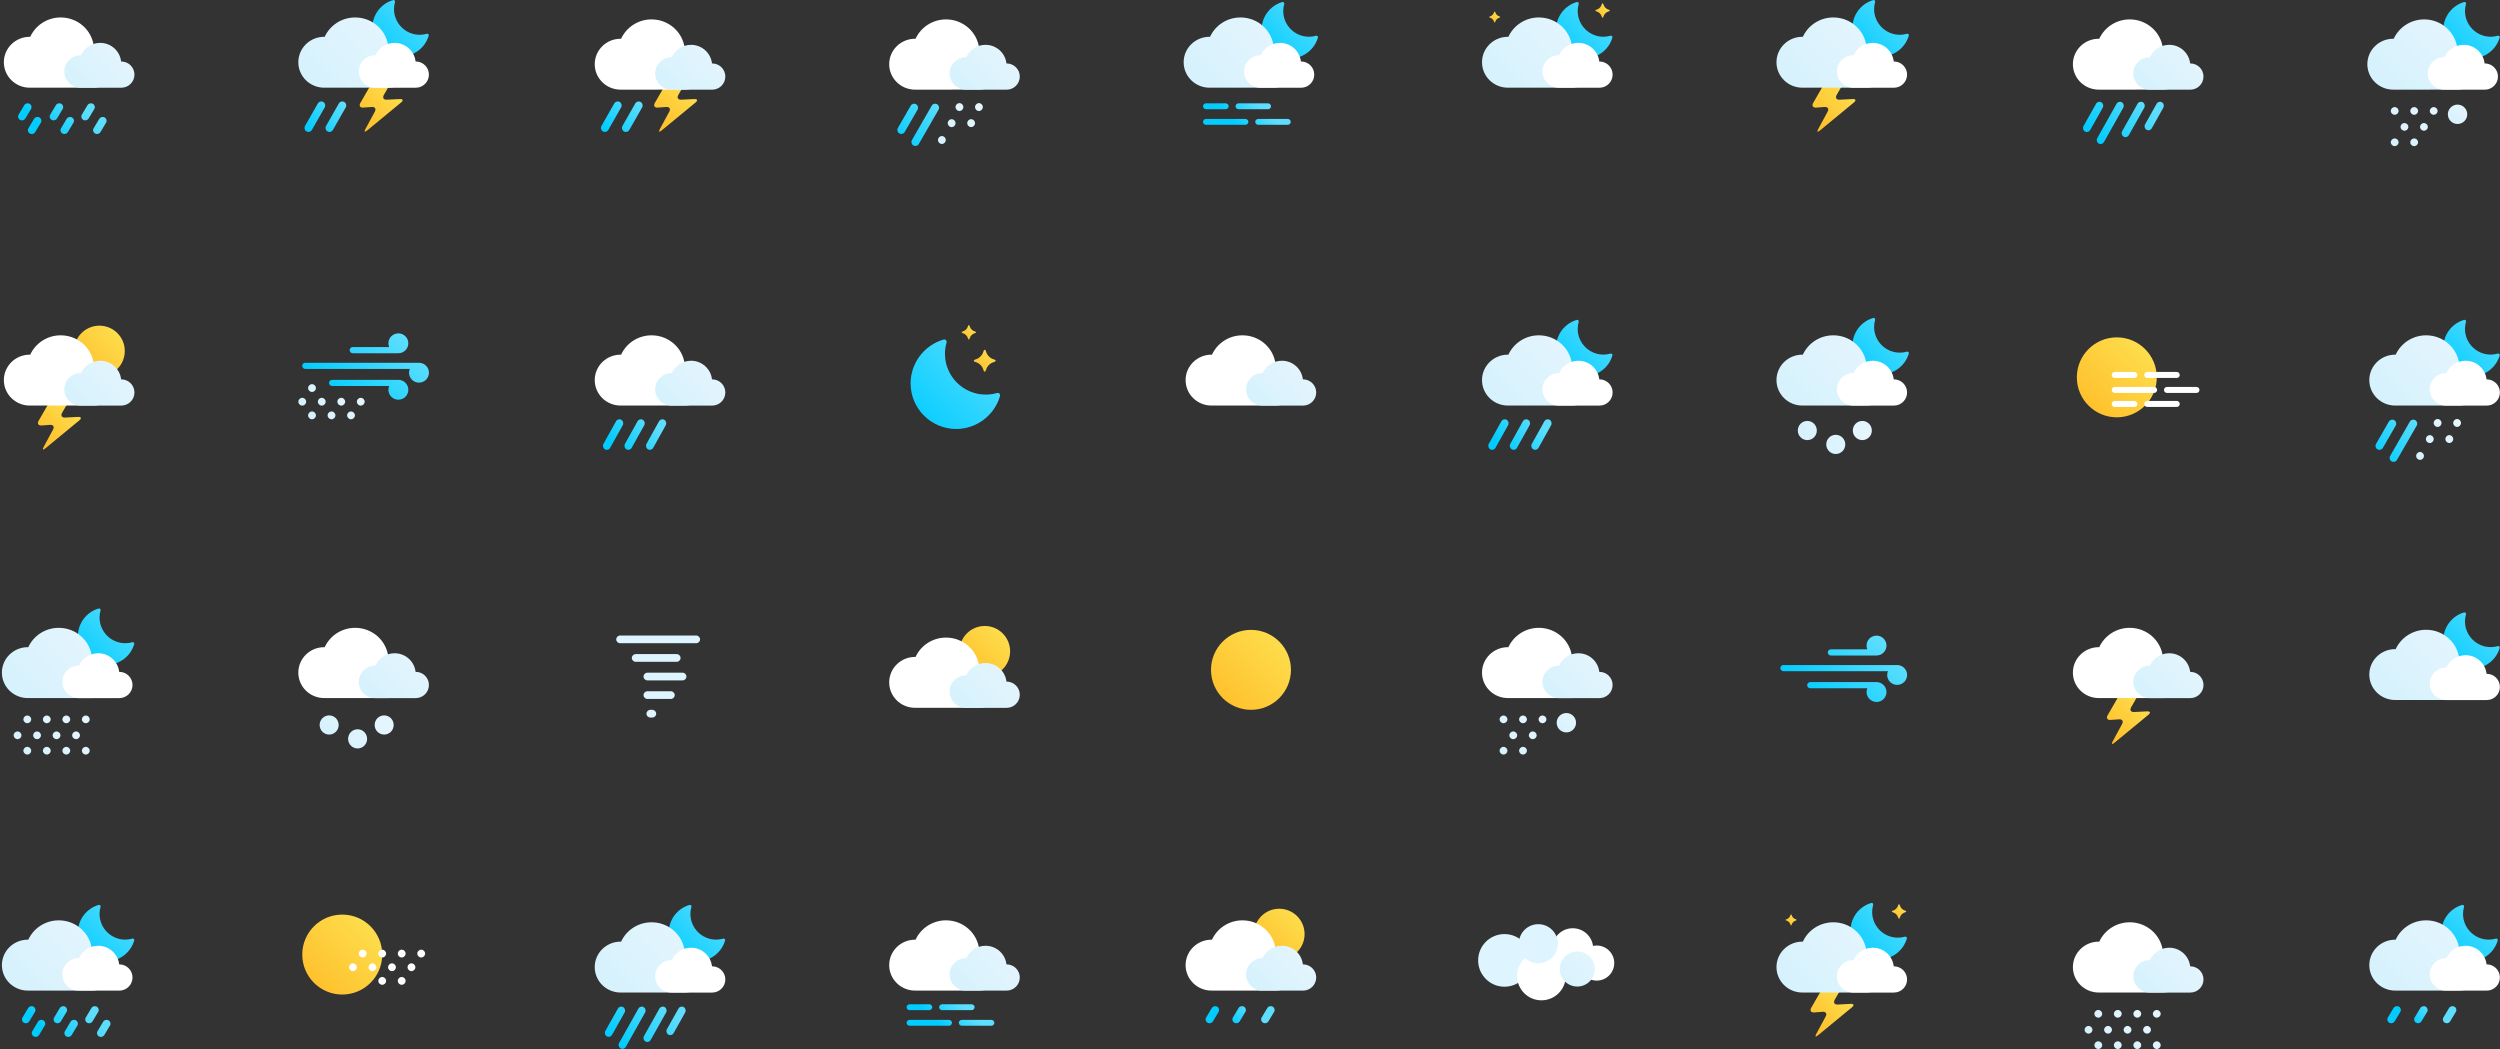 <svg xmlns="http://www.w3.org/2000/svg" viewBox="0 0 1282 538">
	<rect x="0" y="0" width="1282" height="538" fill="#333333" stroke="none"/>
	<defs>
		<linearGradient id="grd1" gradientUnits="userSpaceOnUse"  x1="39.934" y1="340.949" x2="68.868" y2="312.016">
			<stop offset="0" stop-color="#00ccff"  />
			<stop offset="1" stop-color="#5ddefe"  />
		</linearGradient>
		<linearGradient id="grd2" gradientUnits="userSpaceOnUse"  x1="11.462" y1="357.956" x2="47.485" y2="321.933">
			<stop offset="0" stop-color="#d6f2fd"  />
			<stop offset="1" stop-color="#e5f5fd"  />
		</linearGradient>
		<linearGradient id="grd3" gradientUnits="userSpaceOnUse"  x1="16.487" y1="386.943" x2="36.513" y2="366.918">
			<stop offset="0" stop-color="#d6f2fd"  />
			<stop offset="1" stop-color="#e5f5fd"  />
		</linearGradient>
		<linearGradient id="grd4" gradientUnits="userSpaceOnUse"  x1="1100.467" y1="508.991" x2="1123.457" y2="486">
			<stop offset="0" stop-color="#d6f2fd"  />
			<stop offset="1" stop-color="#e5f5fd"  />
		</linearGradient>
		<linearGradient id="grd5" gradientUnits="userSpaceOnUse"  x1="1078.487" y1="537.943" x2="1098.513" y2="517.918">
			<stop offset="0" stop-color="#d6f2fd"  />
			<stop offset="1" stop-color="#e5f5fd"  />
		</linearGradient>
		<linearGradient id="grd6" gradientUnits="userSpaceOnUse"  x1="799.842" y1="505.904" x2="817.814" y2="487.932">
			<stop offset="0" stop-color="#d6f2fd"  />
			<stop offset="1" stop-color="#e5f5fd"  />
		</linearGradient>
		<linearGradient id="grd7" gradientUnits="userSpaceOnUse"  x1="493.467" y1="45.991" x2="516.457" y2="23">
			<stop offset="0" stop-color="#d6f2fd"  />
			<stop offset="1" stop-color="#e5f5fd"  />
		</linearGradient>
		<linearGradient id="grd8" gradientUnits="userSpaceOnUse"  x1="460.161" y1="74.726" x2="481.562" y2="53.325">
			<stop offset="0" stop-color="#00ccff"  />
			<stop offset="1" stop-color="#5ddefe"  />
		</linearGradient>
		<linearGradient id="grd9" gradientUnits="userSpaceOnUse"  x1="482.017" y1="73.84" x2="502.983" y2="52.875">
			<stop offset="0" stop-color="#d6f2fd"  />
			<stop offset="1" stop-color="#e5f5fd"  />
		</linearGradient>
		<linearGradient id="grd10" gradientUnits="userSpaceOnUse"  x1="1252.934" y1="192.949" x2="1281.868" y2="164.016">
			<stop offset="0" stop-color="#00ccff"  />
			<stop offset="1" stop-color="#5ddefe"  />
		</linearGradient>
		<linearGradient id="grd11" gradientUnits="userSpaceOnUse"  x1="1225.462" y1="207.956" x2="1261.485" y2="171.933">
			<stop offset="0" stop-color="#d6f2fd"  />
			<stop offset="1" stop-color="#e5f5fd"  />
		</linearGradient>
		<linearGradient id="grd12" gradientUnits="userSpaceOnUse"  x1="1218.161" y1="236.726" x2="1239.562" y2="215.325">
			<stop offset="0" stop-color="#00ccff"  />
			<stop offset="1" stop-color="#5ddefe"  />
		</linearGradient>
		<linearGradient id="grd13" gradientUnits="userSpaceOnUse"  x1="1240.017" y1="235.84" x2="1260.983" y2="214.875">
			<stop offset="0" stop-color="#d6f2fd"  />
			<stop offset="1" stop-color="#e5f5fd"  />
		</linearGradient>
		<linearGradient id="grd14" gradientUnits="userSpaceOnUse"  x1="929.453" y1="65.264" x2="951.475" y2="43.241">
			<stop offset="0" stop-color="#ffbc27"  />
			<stop offset="1" stop-color="#fde252"  />
		</linearGradient>
		<linearGradient id="grd15" gradientUnits="userSpaceOnUse"  x1="949.934" y1="28.949" x2="978.868" y2="0.016">
			<stop offset="0" stop-color="#00ccff"  />
			<stop offset="1" stop-color="#5ddefe"  />
		</linearGradient>
		<linearGradient id="grd16" gradientUnits="userSpaceOnUse"  x1="921.462" y1="44.956" x2="957.485" y2="8.933">
			<stop offset="0" stop-color="#d6f2fd"  />
			<stop offset="1" stop-color="#e5f5fd"  />
		</linearGradient>
		<linearGradient id="grd17" gradientUnits="userSpaceOnUse"  x1="1080.452" y1="379.264" x2="1102.475" y2="357.241">
			<stop offset="0" stop-color="#ffbc27"  />
			<stop offset="1" stop-color="#fde252"  />
		</linearGradient>
		<linearGradient id="grd18" gradientUnits="userSpaceOnUse"  x1="1100.467" y1="357.991" x2="1123.457" y2="335">
			<stop offset="0" stop-color="#d6f2fd"  />
			<stop offset="1" stop-color="#e5f5fd"  />
		</linearGradient>
		<linearGradient id="grd19" gradientUnits="userSpaceOnUse"  x1="928.452" y1="529.264" x2="950.475" y2="507.241">
			<stop offset="0" stop-color="#ffbc27"  />
			<stop offset="1" stop-color="#fde252"  />
		</linearGradient>
		<linearGradient id="grd20" gradientUnits="userSpaceOnUse"  x1="948.934" y1="491.949" x2="977.868" y2="463.016">
			<stop offset="0" stop-color="#00ccff"  />
			<stop offset="1" stop-color="#5ddefe"  />
		</linearGradient>
		<linearGradient id="grd21" gradientUnits="userSpaceOnUse"  x1="970.101" y1="471.104" x2="977.508" y2="463.697">
			<stop offset="0" stop-color="#ffbc27"  />
			<stop offset="1" stop-color="#fde252"  />
		</linearGradient>
		<linearGradient id="grd22" gradientUnits="userSpaceOnUse"  x1="915.649" y1="474.566" x2="921.3" y2="468.915">
			<stop offset="0" stop-color="#ffbc27"  />
			<stop offset="1" stop-color="#fde252"  />
		</linearGradient>
		<linearGradient id="grd23" gradientUnits="userSpaceOnUse"  x1="921.462" y1="508.956" x2="957.485" y2="472.933">
			<stop offset="0" stop-color="#d6f2fd"  />
			<stop offset="1" stop-color="#e5f5fd"  />
		</linearGradient>
		<linearGradient id="grd24" gradientUnits="userSpaceOnUse"  x1="37.996" y1="192.995" x2="63.991" y2="167.001">
			<stop offset="0" stop-color="#ffbc27"  />
			<stop offset="1" stop-color="#fde252"  />
		</linearGradient>
		<linearGradient id="grd25" gradientUnits="userSpaceOnUse"  x1="19.452" y1="228.264" x2="41.475" y2="206.241">
			<stop offset="0" stop-color="#ffbc27"  />
			<stop offset="1" stop-color="#fde252"  />
		</linearGradient>
		<linearGradient id="grd26" gradientUnits="userSpaceOnUse"  x1="39.466" y1="207.991" x2="62.457" y2="185">
			<stop offset="0" stop-color="#d6f2fd"  />
			<stop offset="1" stop-color="#e5f5fd"  />
		</linearGradient>
		<linearGradient id="grd27" gradientUnits="userSpaceOnUse"  x1="1251.934" y1="492.949" x2="1280.868" y2="464.016">
			<stop offset="0" stop-color="#00ccff"  />
			<stop offset="1" stop-color="#5ddefe"  />
		</linearGradient>
		<linearGradient id="grd28" gradientUnits="userSpaceOnUse"  x1="1225.462" y1="507.956" x2="1261.485" y2="471.933">
			<stop offset="0" stop-color="#d6f2fd"  />
			<stop offset="1" stop-color="#e5f5fd"  />
		</linearGradient>
		<linearGradient id="grd29" gradientUnits="userSpaceOnUse"  x1="1237.547" y1="524.72" x2="1246.32" y2="515.947">
			<stop offset="0" stop-color="#00ccff"  />
			<stop offset="1" stop-color="#5ddefe"  />
		</linearGradient>
		<linearGradient id="grd30" gradientUnits="userSpaceOnUse"  x1="642.996" y1="491.995" x2="668.991" y2="466.001">
			<stop offset="0" stop-color="#ffbc27"  />
			<stop offset="1" stop-color="#fde252"  />
		</linearGradient>
		<linearGradient id="grd31" gradientUnits="userSpaceOnUse"  x1="645.467" y1="507.991" x2="668.457" y2="485">
			<stop offset="0" stop-color="#d6f2fd"  />
			<stop offset="1" stop-color="#e5f5fd"  />
		</linearGradient>
		<linearGradient id="grd32" gradientUnits="userSpaceOnUse"  x1="631.547" y1="524.72" x2="640.32" y2="515.947">
			<stop offset="0" stop-color="#00ccff"  />
			<stop offset="1" stop-color="#5ddefe"  />
		</linearGradient>
		<linearGradient id="grd33" gradientUnits="userSpaceOnUse"  x1="797.934" y1="192.949" x2="826.868" y2="164.016">
			<stop offset="0" stop-color="#00ccff"  />
			<stop offset="1" stop-color="#5ddefe"  />
		</linearGradient>
		<linearGradient id="grd34" gradientUnits="userSpaceOnUse"  x1="770.462" y1="207.956" x2="806.485" y2="171.933">
			<stop offset="0" stop-color="#d6f2fd"  />
			<stop offset="1" stop-color="#e5f5fd"  />
		</linearGradient>
		<linearGradient id="grd35" gradientUnits="userSpaceOnUse"  x1="771.594" y1="230.669" x2="787.25" y2="215.013">
			<stop offset="0" stop-color="#00ccff"  />
			<stop offset="1" stop-color="#5ddefe"  />
		</linearGradient>
		<linearGradient id="grd36" gradientUnits="userSpaceOnUse"  x1="342.467" y1="207.991" x2="365.457" y2="185">
			<stop offset="0" stop-color="#d6f2fd"  />
			<stop offset="1" stop-color="#e5f5fd"  />
		</linearGradient>
		<linearGradient id="grd37" gradientUnits="userSpaceOnUse"  x1="317.594" y1="230.669" x2="333.25" y2="215.013">
			<stop offset="0" stop-color="#00ccff"  />
			<stop offset="1" stop-color="#5ddefe"  />
		</linearGradient>
		<linearGradient id="grd38" gradientUnits="userSpaceOnUse"  x1="797.934" y1="29.949" x2="826.868" y2="1.016">
			<stop offset="0" stop-color="#00ccff"  />
			<stop offset="1" stop-color="#5ddefe"  />
		</linearGradient>
		<linearGradient id="grd39" gradientUnits="userSpaceOnUse"  x1="818.101" y1="9.104" x2="825.508" y2="1.697">
			<stop offset="0" stop-color="#ffbc27"  />
			<stop offset="1" stop-color="#fde252"  />
		</linearGradient>
		<linearGradient id="grd40" gradientUnits="userSpaceOnUse"  x1="763.649" y1="11.566" x2="769.3" y2="5.915">
			<stop offset="0" stop-color="#ffbc27"  />
			<stop offset="1" stop-color="#fde252"  />
		</linearGradient>
		<linearGradient id="grd41" gradientUnits="userSpaceOnUse"  x1="770.462" y1="44.956" x2="806.485" y2="8.933">
			<stop offset="0" stop-color="#d6f2fd"  />
			<stop offset="1" stop-color="#e5f5fd"  />
		</linearGradient>
		<linearGradient id="grd42" gradientUnits="userSpaceOnUse"  x1="491.996" y1="346.995" x2="517.991" y2="321.001">
			<stop offset="0" stop-color="#ffbc27"  />
			<stop offset="1" stop-color="#fde252"  />
		</linearGradient>
		<linearGradient id="grd43" gradientUnits="userSpaceOnUse"  x1="493.466" y1="362.991" x2="516.457" y2="340">
			<stop offset="0" stop-color="#d6f2fd"  />
			<stop offset="1" stop-color="#e5f5fd"  />
		</linearGradient>
		<linearGradient id="grd44" gradientUnits="userSpaceOnUse"  x1="1252.934" y1="342.949" x2="1281.868" y2="314.016">
			<stop offset="0" stop-color="#00ccff"  />
			<stop offset="1" stop-color="#5ddefe"  />
		</linearGradient>
		<linearGradient id="grd45" gradientUnits="userSpaceOnUse"  x1="1225.462" y1="358.956" x2="1261.485" y2="322.933">
			<stop offset="0" stop-color="#d6f2fd"  />
			<stop offset="1" stop-color="#e5f5fd"  />
		</linearGradient>
		<linearGradient id="grd46" gradientUnits="userSpaceOnUse"  x1="645.467" y1="207.991" x2="668.457" y2="185">
			<stop offset="0" stop-color="#d6f2fd"  />
			<stop offset="1" stop-color="#e5f5fd"  />
		</linearGradient>
		<linearGradient id="grd47" gradientUnits="userSpaceOnUse"  x1="620.999" y1="363.996" x2="661.995" y2="323">
			<stop offset="0" stop-color="#ffbc27"  />
			<stop offset="1" stop-color="#fde252"  />
		</linearGradient>
		<linearGradient id="grd48" gradientUnits="userSpaceOnUse"  x1="184.452" y1="65.264" x2="206.475" y2="43.241">
			<stop offset="0" stop-color="#ffbc27"  />
			<stop offset="1" stop-color="#fde252"  />
		</linearGradient>
		<linearGradient id="grd49" gradientUnits="userSpaceOnUse"  x1="190.934" y1="28.949" x2="219.868" y2="0.016">
			<stop offset="0" stop-color="#00ccff"  />
			<stop offset="1" stop-color="#5ddefe"  />
		</linearGradient>
		<linearGradient id="grd50" gradientUnits="userSpaceOnUse"  x1="163.462" y1="44.956" x2="199.485" y2="8.933">
			<stop offset="0" stop-color="#d6f2fd"  />
			<stop offset="1" stop-color="#e5f5fd"  />
		</linearGradient>
		<linearGradient id="grd51" gradientUnits="userSpaceOnUse"  x1="159.027" y1="67.666" x2="174.684" y2="52.009">
			<stop offset="0" stop-color="#00ccff"  />
			<stop offset="1" stop-color="#5ddefe"  />
		</linearGradient>
		<linearGradient id="grd52" gradientUnits="userSpaceOnUse"  x1="335.452" y1="65.264" x2="357.475" y2="43.241">
			<stop offset="0" stop-color="#ffbc27"  />
			<stop offset="1" stop-color="#fde252"  />
		</linearGradient>
		<linearGradient id="grd53" gradientUnits="userSpaceOnUse"  x1="342.467" y1="45.991" x2="365.457" y2="23">
			<stop offset="0" stop-color="#d6f2fd"  />
			<stop offset="1" stop-color="#e5f5fd"  />
		</linearGradient>
		<linearGradient id="grd54" gradientUnits="userSpaceOnUse"  x1="311.027" y1="67.666" x2="326.684" y2="52.009">
			<stop offset="0" stop-color="#00ccff"  />
			<stop offset="1" stop-color="#5ddefe"  />
		</linearGradient>
		<linearGradient id="grd55" gradientUnits="userSpaceOnUse"  x1="342.934" y1="492.949" x2="371.868" y2="464.016">
			<stop offset="0" stop-color="#00ccff"  />
			<stop offset="1" stop-color="#5ddefe"  />
		</linearGradient>
		<linearGradient id="grd56" gradientUnits="userSpaceOnUse"  x1="315.462" y1="508.956" x2="351.485" y2="472.933">
			<stop offset="0" stop-color="#d6f2fd"  />
			<stop offset="1" stop-color="#e5f5fd"  />
		</linearGradient>
		<linearGradient id="grd57" gradientUnits="userSpaceOnUse"  x1="320.051" y1="537.863" x2="341.728" y2="516.186">
			<stop offset="0" stop-color="#00ccff"  />
			<stop offset="1" stop-color="#5ddefe"  />
		</linearGradient>
		<linearGradient id="grd58" gradientUnits="userSpaceOnUse"  x1="1100.467" y1="45.991" x2="1123.457" y2="23">
			<stop offset="0" stop-color="#d6f2fd"  />
			<stop offset="1" stop-color="#e5f5fd"  />
		</linearGradient>
		<linearGradient id="grd59" gradientUnits="userSpaceOnUse"  x1="1078.051" y1="73.863" x2="1099.728" y2="52.186">
			<stop offset="0" stop-color="#00ccff"  />
			<stop offset="1" stop-color="#5ddefe"  />
		</linearGradient>
		<linearGradient id="grd60" gradientUnits="userSpaceOnUse"  x1="1064.999" y1="213.996" x2="1105.995" y2="173">
			<stop offset="0" stop-color="#ffbc27"  />
			<stop offset="1" stop-color="#fde252"  />
		</linearGradient>
		<linearGradient id="grd61" gradientUnits="userSpaceOnUse"  x1="932.413" y1="232.814" x2="949.375" y2="215.851">
			<stop offset="0" stop-color="#d6f2fd"  />
			<stop offset="1" stop-color="#e5f5fd"  />
		</linearGradient>
		<linearGradient id="grd62" gradientUnits="userSpaceOnUse"  x1="949.934" y1="191.949" x2="978.868" y2="163.016">
			<stop offset="0" stop-color="#00ccff"  />
			<stop offset="1" stop-color="#5ddefe"  />
		</linearGradient>
		<linearGradient id="grd63" gradientUnits="userSpaceOnUse"  x1="921.462" y1="207.956" x2="957.485" y2="171.933">
			<stop offset="0" stop-color="#d6f2fd"  />
			<stop offset="1" stop-color="#e5f5fd"  />
		</linearGradient>
		<linearGradient id="grd64" gradientUnits="userSpaceOnUse"  x1="174.413" y1="383.814" x2="191.375" y2="366.851">
			<stop offset="0" stop-color="#d6f2fd"  />
			<stop offset="1" stop-color="#e5f5fd"  />
		</linearGradient>
		<linearGradient id="grd65" gradientUnits="userSpaceOnUse"  x1="190.467" y1="357.991" x2="213.457" y2="335">
			<stop offset="0" stop-color="#d6f2fd"  />
			<stop offset="1" stop-color="#e5f5fd"  />
		</linearGradient>
		<linearGradient id="grd66" gradientUnits="userSpaceOnUse"  x1="646.934" y1="29.949" x2="675.868" y2="1.016">
			<stop offset="0" stop-color="#00ccff"  />
			<stop offset="1" stop-color="#5ddefe"  />
		</linearGradient>
		<linearGradient id="grd67" gradientUnits="userSpaceOnUse"  x1="617.462" y1="44.956" x2="653.485" y2="8.933">
			<stop offset="0" stop-color="#d6f2fd"  />
			<stop offset="1" stop-color="#e5f5fd"  />
		</linearGradient>
		<linearGradient id="grd68" gradientUnits="userSpaceOnUse"  x1="633.9" y1="64" x2="644.9" y2="53">
			<stop offset="0" stop-color="#00ccff"  />
			<stop offset="1" stop-color="#5ddefe"  />
		</linearGradient>
		<linearGradient id="grd69" gradientUnits="userSpaceOnUse"  x1="493.467" y1="507.991" x2="516.457" y2="485">
			<stop offset="0" stop-color="#d6f2fd"  />
			<stop offset="1" stop-color="#e5f5fd"  />
		</linearGradient>
		<linearGradient id="grd70" gradientUnits="userSpaceOnUse"  x1="481.9" y1="526" x2="492.9" y2="515">
			<stop offset="0" stop-color="#00ccff"  />
			<stop offset="1" stop-color="#5ddefe"  />
		</linearGradient>
		<linearGradient id="grd71" gradientUnits="userSpaceOnUse"  x1="154.999" y1="509.996" x2="195.995" y2="469">
			<stop offset="0" stop-color="#ffbc27"  />
			<stop offset="1" stop-color="#fde252"  />
		</linearGradient>
		<linearGradient id="grd72" gradientUnits="userSpaceOnUse"  x1="39.934" y1="492.949" x2="68.868" y2="464.016">
			<stop offset="0" stop-color="#00ccff"  />
			<stop offset="1" stop-color="#5ddefe"  />
		</linearGradient>
		<linearGradient id="grd73" gradientUnits="userSpaceOnUse"  x1="11.462" y1="507.956" x2="47.485" y2="471.933">
			<stop offset="0" stop-color="#d6f2fd"  />
			<stop offset="1" stop-color="#e5f5fd"  />
		</linearGradient>
		<linearGradient id="grd74" gradientUnits="userSpaceOnUse"  x1="26.072" y1="531.732" x2="41.845" y2="515.96">
			<stop offset="0" stop-color="#00ccff"  />
			<stop offset="1" stop-color="#5ddefe"  />
		</linearGradient>
		<linearGradient id="grd75" gradientUnits="userSpaceOnUse"  x1="39.466" y1="44.991" x2="62.457" y2="22">
			<stop offset="0" stop-color="#d6f2fd"  />
			<stop offset="1" stop-color="#e5f5fd"  />
		</linearGradient>
		<linearGradient id="grd76" gradientUnits="userSpaceOnUse"  x1="24.072" y1="68.732" x2="39.845" y2="52.96">
			<stop offset="0" stop-color="#00ccff"  />
			<stop offset="1" stop-color="#5ddefe"  />
		</linearGradient>
		<linearGradient id="grd77" gradientUnits="userSpaceOnUse"  x1="466.938" y1="219.959" x2="512.845" y2="174.052">
			<stop offset="0" stop-color="#00ccff"  />
			<stop offset="1" stop-color="#5ddefe"  />
		</linearGradient>
		<linearGradient id="grd78" gradientUnits="userSpaceOnUse"  x1="493.101" y1="174.104" x2="500.508" y2="166.697">
			<stop offset="0" stop-color="#ffbc27"  />
			<stop offset="1" stop-color="#fde252"  />
		</linearGradient>
		<linearGradient id="grd79" gradientUnits="userSpaceOnUse"  x1="499.348" y1="190.595" x2="510.572" y2="179.371">
			<stop offset="0" stop-color="#ffbc27"  />
			<stop offset="1" stop-color="#fde252"  />
		</linearGradient>
		<linearGradient id="grd80" gradientUnits="userSpaceOnUse"  x1="1255.257" y1="63.587" x2="1265.199" y2="53.645">
			<stop offset="0" stop-color="#d6f2fd"  />
			<stop offset="1" stop-color="#e5f5fd"  />
		</linearGradient>
		<linearGradient id="grd81" gradientUnits="userSpaceOnUse"  x1="1252.934" y1="29.949" x2="1281.868" y2="1.016">
			<stop offset="0" stop-color="#00ccff"  />
			<stop offset="1" stop-color="#5ddefe"  />
		</linearGradient>
		<linearGradient id="grd82" gradientUnits="userSpaceOnUse"  x1="1224.462" y1="45.956" x2="1260.485" y2="9.933">
			<stop offset="0" stop-color="#d6f2fd"  />
			<stop offset="1" stop-color="#e5f5fd"  />
		</linearGradient>
		<linearGradient id="grd83" gradientUnits="userSpaceOnUse"  x1="1227.987" y1="74.943" x2="1248.013" y2="54.918">
			<stop offset="0" stop-color="#d6f2fd"  />
			<stop offset="1" stop-color="#e5f5fd"  />
		</linearGradient>
		<linearGradient id="grd84" gradientUnits="userSpaceOnUse"  x1="798.257" y1="375.587" x2="808.199" y2="365.645">
			<stop offset="0" stop-color="#d6f2fd"  />
			<stop offset="1" stop-color="#e5f5fd"  />
		</linearGradient>
		<linearGradient id="grd85" gradientUnits="userSpaceOnUse"  x1="797.467" y1="357.991" x2="820.457" y2="335">
			<stop offset="0" stop-color="#d6f2fd"  />
			<stop offset="1" stop-color="#e5f5fd"  />
		</linearGradient>
		<linearGradient id="grd86" gradientUnits="userSpaceOnUse"  x1="770.987" y1="386.943" x2="791.013" y2="366.918">
			<stop offset="0" stop-color="#d6f2fd"  />
			<stop offset="1" stop-color="#e5f5fd"  />
		</linearGradient>
		<linearGradient id="grd87" gradientUnits="userSpaceOnUse"  x1="170.453" y1="204.972" x2="204.472" y2="170.954">
			<stop offset="0" stop-color="#00ccff"  />
			<stop offset="1" stop-color="#5ddefe"  />
		</linearGradient>
		<linearGradient id="grd88" gradientUnits="userSpaceOnUse"  x1="161" y1="215" x2="179" y2="197">
			<stop offset="0" stop-color="#d6f2fd"  />
			<stop offset="1" stop-color="#e5f5fd"  />
		</linearGradient>
		<linearGradient id="grd89" gradientUnits="userSpaceOnUse"  x1="928.454" y1="359.972" x2="962.472" y2="325.954">
			<stop offset="0" stop-color="#00ccff"  />
			<stop offset="1" stop-color="#5ddefe"  />
		</linearGradient>
	</defs>
	<style>
		tspan { white-space:pre }
		.shp0 { fill: #def4fe } 
		.shp1 { fill: url(#grd1) } 
		.shp2 { fill: url(#grd2) } 
		.shp3 { fill: #ffffff } 
		.shp4 { fill: url(#grd3) } 
		.shp5 { fill: url(#grd4) } 
		.shp6 { fill: url(#grd5) } 
		.shp7 { fill: url(#grd6) } 
		.shp8 { fill: url(#grd7) } 
		.shp9 { fill: url(#grd8) } 
		.shp10 { fill: url(#grd9) } 
		.shp11 { fill: url(#grd10) } 
		.shp12 { fill: url(#grd11) } 
		.shp13 { fill: url(#grd12) } 
		.shp14 { fill: url(#grd13) } 
		.shp15 { fill: url(#grd14) } 
		.shp16 { fill: url(#grd15) } 
		.shp17 { fill: url(#grd16) } 
		.shp18 { fill: url(#grd17) } 
		.shp19 { fill: url(#grd18) } 
		.shp20 { fill: url(#grd19) } 
		.shp21 { fill: url(#grd20) } 
		.shp22 { fill: url(#grd21) } 
		.shp23 { fill: url(#grd22) } 
		.shp24 { fill: url(#grd23) } 
		.shp25 { fill: url(#grd24) } 
		.shp26 { fill: url(#grd25) } 
		.shp27 { fill: url(#grd26) } 
		.shp28 { fill: url(#grd27) } 
		.shp29 { fill: url(#grd28) } 
		.shp30 { fill: url(#grd29) } 
		.shp31 { fill: url(#grd30) } 
		.shp32 { fill: url(#grd31) } 
		.shp33 { fill: url(#grd32) } 
		.shp34 { fill: url(#grd33) } 
		.shp35 { fill: url(#grd34) } 
		.shp36 { fill: url(#grd35) } 
		.shp37 { fill: url(#grd36) } 
		.shp38 { fill: url(#grd37) } 
		.shp39 { fill: url(#grd38) } 
		.shp40 { fill: url(#grd39) } 
		.shp41 { fill: url(#grd40) } 
		.shp42 { fill: url(#grd41) } 
		.shp43 { fill: url(#grd42) } 
		.shp44 { fill: url(#grd43) } 
		.shp45 { fill: url(#grd44) } 
		.shp46 { fill: url(#grd45) } 
		.shp47 { fill: url(#grd46) } 
		.shp48 { fill: url(#grd47) } 
		.shp49 { fill: url(#grd48) } 
		.shp50 { fill: url(#grd49) } 
		.shp51 { fill: url(#grd50) } 
		.shp52 { fill: url(#grd51) } 
		.shp53 { fill: url(#grd52) } 
		.shp54 { fill: url(#grd53) } 
		.shp55 { fill: url(#grd54) } 
		.shp56 { fill: url(#grd55) } 
		.shp57 { fill: url(#grd56) } 
		.shp58 { fill: url(#grd57) } 
		.shp59 { fill: url(#grd58) } 
		.shp60 { fill: url(#grd59) } 
		.shp61 { fill: url(#grd60) } 
		.shp62 { fill: url(#grd61) } 
		.shp63 { fill: url(#grd62) } 
		.shp64 { fill: url(#grd63) } 
		.shp65 { fill: url(#grd64) } 
		.shp66 { fill: url(#grd65) } 
		.shp67 { fill: url(#grd66) } 
		.shp68 { fill: url(#grd67) } 
		.shp69 { fill: url(#grd68) } 
		.shp70 { fill: url(#grd69) } 
		.shp71 { fill: url(#grd70) } 
		.shp72 { fill: url(#grd71) } 
		.shp73 { fill: url(#grd72) } 
		.shp74 { fill: url(#grd73) } 
		.shp75 { fill: url(#grd74) } 
		.shp76 { fill: url(#grd75) } 
		.shp77 { fill: url(#grd76) } 
		.shp78 { fill: url(#grd77) } 
		.shp79 { fill: url(#grd78) } 
		.shp80 { fill: url(#grd79) } 
		.shp81 { fill: url(#grd80) } 
		.shp82 { fill: url(#grd81) } 
		.shp83 { fill: url(#grd82) } 
		.shp84 { fill: url(#grd83) } 
		.shp85 { fill: url(#grd84) } 
		.shp86 { fill: url(#grd85) } 
		.shp87 { fill: url(#grd86) } 
		.shp88 { fill: url(#grd87) } 
		.shp89 { fill: url(#grd88) } 
		.shp90 { fill: url(#grd89) } 
	</style>
	<!-- row1 start -->
	<view id="light-rain" viewBox="0 0 70 70"/>
	<view id="mix-rainfall-night" viewBox="151 0 70 70"/>
	<view id="mix-rain" viewBox="303 0 70 70"/>
	<view id="sleet" viewBox="455 0 70 70"/>
	<view id="fog-night" viewBox="606 0 70 70"/>
	<view id="partly-cloudy-night" viewBox="759 -6 70 70"/>
	<view id="severe-thunderstorm-night" viewBox="910 0 70 70"/>
	<view id="heavy-rain" viewBox="1061 0 70 70"/>
	<view id="blizzard-night" viewBox="1212 0 70 70"/>
	<!-- row1 end -->
	<!-- row2 start -->
	<view id="scattered-thunderstorm" viewBox="0 165 70 70"/>
	<view id="breezy-snow" viewBox="151 160 70 70"/>
	<view id="rain" viewBox="303 165 70 70"/>
	<view id="clear-night" viewBox="455 160 70 70"/> 
	<view id="mostly-cloudy" viewBox="606 158 70 70"/>
	<view id="rain-night" viewBox="759 165 70 70"/>
	<view id="hail-night" viewBox="910 165 70 70"/>
	<view id="haze" viewBox="1061 160 70 70"/>
	<view id="sleet-night" viewBox="1212 165 70 70"/>
	<!-- row2 end -->
	<!-- row3 start -->
	<view id="snow-night" viewBox="0 310 70 70"/>
	<view id="hail" viewBox="151 315 70 70"/>
	<view id="tornado" viewBox="303 315 70 70"/>
	<view id="partly-cloudy" viewBox="455 315 70 70"/> 
	<view id="clear-day" viewBox="606 310 70 70"/>
	<view id="blizzard" viewBox="759 317 70 70"/>
	<view id="wind" viewBox="910 305 70 70"/>
	<view id="severe-thunderstorm" viewBox="1061 315 70 70"/>
	<view id="cloudy-night" viewBox="1212 305 70 70"/>
	<!-- row3 end -->
	<!-- row4 start -->
	<view id="light-rain-night" viewBox="0 463 70 70"/>
	<view id="dust" viewBox="151 455 70 70"/>
	<view id="heavy-rain-night" viewBox="303 463 70 70"/>
	<view id="fog" viewBox="455 463 70 70"/> 
	<view id="scattered-showers" viewBox="606 463 70 70"/>
	<view id="smoke" viewBox="759 457 70 70"/>
	<view id="scattered-thunderstorm-night" viewBox="910 463 70 70"/>
	<view id="snow" viewBox="1061 463 70 70"/>
	<view id="scattered-showers-night" viewBox="1212 463 70 70"/>
	<!-- row4 end -->
		<g id="Tornado">
			<path id="tronado" class="shp0" d="M359,327.87c0,-1.09 -0.9,-1.98 -2,-1.98h-39c-1.1,0 -2,0.89 -2,1.98c0,1.09 0.9,1.98 2,1.98h39c1.1,0 2,-0.89 2,-1.98zM351.89,331.83M324,320.94M349,337.4c0,-1.09 -0.9,-1.98 -2,-1.98h-21c-1.1,0 -2,0.89 -2,1.98c0,1.09 0.9,1.98 2,1.98h21c1.1,0 2,-0.89 2,-1.98zM352,346.93c0,-1.09 -0.9,-1.98 -2,-1.98h-18c-1.1,0 -2,0.89 -2,1.98c0,1.09 0.9,1.98 2,1.98h18c1.1,0 2,-0.89 2,-1.98zM346,356.45c0,-1.09 -0.9,-1.98 -2,-1.98h-12c-1.1,0 -2,0.89 -2,1.98c0,1.09 0.9,1.98 2,1.98h12c1.1,0 2,-0.89 2,-1.98zM336.5,365.98c0,-1.09 -0.9,-1.98 -2,-1.98h-1c-1.1,0 -2,0.89 -2,1.98c0,1.09 0.9,1.98 2,1.98h1c1.1,0 2,-0.89 2,-1.98z" />
		</g>
		<g id="Snow Night">
			<path id="moon-small" class="shp1" d="M68.84,330.28c0.08,-0.27 0,-0.56 -0.2,-0.76c-0.2,-0.2 -0.49,-0.27 -0.76,-0.2c-1.21,0.35 -2.43,0.52 -3.64,0.52c-7.28,0 -13.2,-5.92 -13.2,-13.2c0,-1.21 0.18,-2.44 0.52,-3.64c0.08,-0.27 0,-0.56 -0.2,-0.76c-0.2,-0.2 -0.49,-0.27 -0.76,-0.2c-6.28,1.8 -10.67,7.63 -10.67,14.16c0,8.13 6.61,14.74 14.74,14.74c6.53,0 12.36,-4.39 14.16,-10.67z" />
			<path id="cloud-large-night" class="shp2" d="M47.24,357.96c5.92,0 10.72,-4.72 10.72,-10.54c0,-5.82 -4.8,-10.54 -10.72,-10.54c-0.04,0 -0.07,0.01 -0.11,0.01c-0.95,-8.41 -8.2,-14.94 -17.01,-14.94c-6.95,0 -12.94,4.08 -15.62,9.93c-0.08,0 -0.17,-0.01 -0.25,-0.01c-7.33,0 -13.27,5.84 -13.27,13.05c0,7.21 5.94,13.05 13.27,13.05" />
			<path id="cloud-small" class="shp3" d="M61.18,357.99c3.74,0 6.77,-3.01 6.77,-6.73c0,-3.72 -3.03,-6.73 -6.77,-6.73c-0.02,0 -0.05,0 -0.07,0c-0.6,-5.37 -5.18,-9.54 -10.74,-9.54c-4.39,0 -8.17,2.6 -9.86,6.34c-0.05,0 -0.11,0 -0.16,0c-4.63,0 -8.38,3.73 -8.38,8.33c0,4.6 3.75,8.33 8.38,8.33" />
			<path id="snow-01" class="shp4" d="M14,366.92c-1.1,0 -2,0.88 -2,1.97c0,1.09 0.9,1.97 2,1.97c1.1,0 2,-0.88 2,-1.97c0,-1.09 -0.9,-1.97 -2,-1.97zM24,366.92c-1.1,0 -2,0.88 -2,1.97c0,1.09 0.9,1.97 2,1.97c1.1,0 2,-0.88 2,-1.97c0,-1.09 -0.9,-1.97 -2,-1.97zM34,366.92c-1.1,0 -2,0.88 -2,1.97c0,1.09 0.9,1.97 2,1.97c1.1,0 2,-0.88 2,-1.97c0,-1.09 -0.9,-1.97 -2,-1.97zM44,366.92c-1.1,0 -2,0.88 -2,1.97c0,1.09 0.9,1.97 2,1.97c1.1,0 2,-0.88 2,-1.97c0,-1.09 -0.9,-1.97 -2,-1.97zM14,382.99c-1.1,0 -2,0.88 -2,1.97c0,1.09 0.9,1.97 2,1.97c1.1,0 2,-0.88 2,-1.97c0,-1.09 -0.9,-1.97 -2,-1.97zM24,382.99c-1.1,0 -2,0.88 -2,1.97c0,1.09 0.9,1.97 2,1.97c1.1,0 2,-0.88 2,-1.97c0,-1.09 -0.9,-1.97 -2,-1.97zM34,382.99c-1.1,0 -2,0.88 -2,1.97c0,1.09 0.9,1.97 2,1.97c1.1,0 2,-0.88 2,-1.97c0,-1.09 -0.9,-1.97 -2,-1.97zM44,382.99c-1.1,0 -2,0.88 -2,1.97c0,1.09 0.9,1.97 2,1.97c1.1,0 2,-0.88 2,-1.97c0,-1.09 -0.9,-1.97 -2,-1.97zM9,375.1c-1.1,0 -2,0.88 -2,1.97c0,1.09 0.9,1.97 2,1.97c1.1,0 2,-0.88 2,-1.97c0,-1.09 -0.9,-1.97 -2,-1.97zM19,375.1c-1.1,0 -2,0.88 -2,1.97c0,1.09 0.9,1.97 2,1.97c1.1,0 2,-0.88 2,-1.97c0,-1.09 -0.9,-1.97 -2,-1.97zM29,375.1c-1.1,0 -2,0.88 -2,1.97c0,1.09 0.9,1.97 2,1.97c1.1,0 2,-0.88 2,-1.97c0,-1.09 -0.9,-1.97 -2,-1.97zM39,375.1c-1.1,0 -2,0.88 -2,1.97c0,1.09 0.9,1.97 2,1.97c1.1,0 2,-0.88 2,-1.97c0,-1.09 -0.9,-1.97 -2,-1.97z" />
		</g>
		<g id="Snow">
			<path id="cloud-large" class="shp3" d="M1109.24,508.96c5.92,0 10.72,-4.72 10.72,-10.54c0,-5.82 -4.8,-10.54 -10.72,-10.54c-0.04,0 -0.07,0.01 -0.11,0.01c-0.95,-8.41 -8.2,-14.94 -17.01,-14.94c-6.95,0 -12.94,4.08 -15.62,9.93c-0.08,0 -0.17,-0.01 -0.25,-0.01c-7.33,0 -13.27,5.84 -13.27,13.05c0,7.21 5.94,13.05 13.27,13.05" />
			<path id="cloud-small-dark" class="shp5" d="M1123.18,508.99c3.74,0 6.77,-3.01 6.77,-6.73c0,-3.72 -3.03,-6.73 -6.77,-6.73c-0.02,0 -0.05,0 -0.07,0c-0.6,-5.37 -5.18,-9.54 -10.74,-9.54c-4.39,0 -8.17,2.6 -9.86,6.34c-0.05,0 -0.11,0 -0.16,0c-4.63,0 -8.38,3.73 -8.38,8.33c0,4.6 3.75,8.33 8.38,8.33" />
			<path id="snow-01" class="shp6" d="M1076,517.92c-1.1,0 -2,0.88 -2,1.97c0,1.09 0.9,1.97 2,1.97c1.1,0 2,-0.88 2,-1.97c0,-1.09 -0.9,-1.97 -2,-1.97zM1086,517.92c-1.1,0 -2,0.88 -2,1.97c0,1.09 0.9,1.97 2,1.97c1.1,0 2,-0.88 2,-1.97c0,-1.09 -0.9,-1.97 -2,-1.97zM1096,517.92c-1.1,0 -2,0.88 -2,1.97c0,1.09 0.9,1.97 2,1.97c1.1,0 2,-0.88 2,-1.97c0,-1.09 -0.9,-1.97 -2,-1.97zM1106,517.92c-1.1,0 -2,0.88 -2,1.97c0,1.09 0.9,1.97 2,1.97c1.1,0 2,-0.88 2,-1.97c0,-1.09 -0.9,-1.97 -2,-1.97zM1076,533.99c-1.1,0 -2,0.88 -2,1.97c0,1.09 0.9,1.97 2,1.97c1.1,0 2,-0.88 2,-1.97c0,-1.09 -0.9,-1.97 -2,-1.97zM1086,533.99c-1.1,0 -2,0.88 -2,1.97c0,1.09 0.9,1.97 2,1.97c1.1,0 2,-0.88 2,-1.97c0,-1.09 -0.9,-1.97 -2,-1.97zM1096,533.99c-1.1,0 -2,0.88 -2,1.97c0,1.09 0.9,1.97 2,1.97c1.1,0 2,-0.88 2,-1.97c0,-1.09 -0.9,-1.97 -2,-1.97zM1106,533.99c-1.1,0 -2,0.88 -2,1.97c0,1.09 0.9,1.97 2,1.97c1.1,0 2,-0.88 2,-1.97c0,-1.09 -0.9,-1.97 -2,-1.97zM1071,526.1c-1.1,0 -2,0.88 -2,1.97c0,1.09 0.9,1.97 2,1.97c1.1,0 2,-0.88 2,-1.97c0,-1.09 -0.9,-1.97 -2,-1.97zM1081,526.1c-1.1,0 -2,0.88 -2,1.97c0,1.09 0.9,1.97 2,1.97c1.1,0 2,-0.88 2,-1.97c0,-1.09 -0.9,-1.97 -2,-1.97zM1091,526.1c-1.1,0 -2,0.88 -2,1.97c0,1.09 0.9,1.97 2,1.97c1.1,0 2,-0.88 2,-1.97c0,-1.09 -0.9,-1.97 -2,-1.97zM1101,526.1c-1.1,0 -2,0.88 -2,1.97c0,1.09 0.9,1.97 2,1.97c1.1,0 2,-0.88 2,-1.97c0,-1.09 -0.9,-1.97 -2,-1.97z" />
		</g>
		<g id="Smoke">
			<path id="smoke-01" class="shp0" d="M771.49,478.99c-7.46,0 -13.5,6.05 -13.5,13.5c0,7.46 6.05,13.5 13.5,13.5c7.46,0 13.5,-6.05 13.5,-13.5c0,-7.46 -6.05,-13.5 -13.5,-13.5z" />
			<path id="smoke-04" class="shp3" d="M790.45,512.96c6.9,0 12.49,-5.59 12.49,-12.49c0,-6.9 -5.59,-12.49 -12.49,-12.49c-6.9,0 -12.49,5.59 -12.49,12.49c0,6.9 5.59,12.49 12.49,12.49z" />
			<path id="smoke-05" class="shp3" d="M806.5,476c-5.8,0 -10.5,4.7 -10.5,10.5c0,5.8 4.7,10.5 10.5,10.5c5.8,0 10.5,-4.7 10.5,-10.5c0,-5.8 -4.7,-10.5 -10.5,-10.5z" />
			<path id="smoke-06" class="shp3" d="M809.81,493.86c0,4.96 4.02,8.99 8.99,8.99c4.96,0 8.99,-4.02 8.99,-8.99c0,-4.96 -4.02,-8.99 -8.99,-8.99c-4.96,0 -8.99,4.02 -8.99,8.99z" />
			<path id="smoke-02" class="shp0" d="M788.85,473.92c-5.53,0 -10.01,4.48 -10.01,10.01c0,5.53 4.48,10.01 10.01,10.01c5.53,0 10.01,-4.48 10.01,-10.01c0,-5.53 -4.48,-10.01 -10.01,-10.01z" />
			<path id="smoke-03" class="shp7" d="M808.83,505.9c4.96,0 8.99,-4.02 8.99,-8.99c0,-4.96 -4.02,-8.99 -8.99,-8.99c-4.96,0 -8.99,4.02 -8.99,8.99c0,4.96 4.02,8.99 8.99,8.99z" />
		</g>
		<g id="Sleet">
			<path id="cloud-large" class="shp3" d="M502.24,45.96c5.92,0 10.72,-4.72 10.72,-10.54c0,-5.82 -4.8,-10.54 -10.72,-10.54c-0.04,0 -0.07,0.01 -0.11,0.01c-0.95,-8.41 -8.2,-14.94 -17.01,-14.94c-6.95,0 -12.94,4.08 -15.62,9.93c-0.08,0 -0.17,-0.01 -0.25,-0.01c-7.33,0 -13.27,5.84 -13.27,13.05c0,7.21 5.94,13.05 13.27,13.05" />
			<path id="cloud-small-dark" class="shp8" d="M516.18,45.99c3.74,0 6.77,-3.01 6.77,-6.73c0,-3.72 -3.03,-6.73 -6.77,-6.73c-0.02,0 -0.05,0 -0.07,0c-0.6,-5.37 -5.18,-9.54 -10.74,-9.54c-4.39,0 -8.17,2.6 -9.86,6.34c-0.05,0 -0.11,0 -0.16,0c-4.63,0 -8.38,3.73 -8.38,8.33c0,4.6 3.75,8.33 8.38,8.33" />
			<path id="rain-03" class="shp9" d="M463.94,67.68l6.58,-11.44c0.56,-0.97 0.23,-2.22 -0.74,-2.78c-0.97,-0.56 -2.21,-0.23 -2.77,0.74l-6.58,11.44c-0.56,0.97 -0.23,2.22 0.74,2.78c0.32,0.19 0.67,0.27 1.01,0.27c0.7,0 1.38,-0.36 1.76,-1.02zM471.17,73.85l10.12,-17.61c0.56,-0.97 0.23,-2.22 -0.74,-2.78c-0.97,-0.56 -2.21,-0.23 -2.77,0.74l-10.12,17.61c-0.56,0.97 -0.23,2.22 0.74,2.78c0.32,0.19 0.67,0.27 1.01,0.27c0.7,0 1.38,-0.36 1.76,-1.02z" />
			<path id="snow-03" class="shp10" d="M492,52.87c-1.1,0 -2,0.91 -2,2.03c0,1.12 0.9,2.03 2,2.03c1.1,0 2,-0.91 2,-2.03c0,-1.12 -0.9,-2.03 -2,-2.03M502,52.87c-1.1,0 -2,0.91 -2,2.03c0,1.12 0.9,2.03 2,2.03c1.1,0 2,-0.91 2,-2.03c0,-1.12 -0.9,-2.03 -2,-2.03M483,69.77c-1.1,0 -2,0.91 -2,2.03c0,1.12 0.9,2.03 2,2.03c1.1,0 2,-0.91 2,-2.03c0,-1.12 -0.9,-2.03 -2,-2.03zM486,63.16c0,1.12 0.9,2.03 2,2.03c1.1,0 2,-0.91 2,-2.03c0,-1.12 -0.9,-2.03 -2,-2.03c-1.1,0 -2,0.91 -2,2.03M498,61.12c-1.1,0 -2,0.91 -2,2.03c0,1.12 0.9,2.03 2,2.03c1.1,0 2,-0.91 2,-2.03c0,-1.12 -0.9,-2.03 -2,-2.03z" />
		</g>
		<g id="Sleet Night">
			<path id="moon-small" class="shp11" d="M1281.84,182.28c0.08,-0.27 0,-0.56 -0.2,-0.76c-0.2,-0.2 -0.49,-0.27 -0.76,-0.2c-1.21,0.35 -2.43,0.52 -3.64,0.52c-7.28,0 -13.2,-5.92 -13.2,-13.2c0,-1.21 0.18,-2.44 0.52,-3.64c0.08,-0.27 0,-0.56 -0.2,-0.76c-0.2,-0.2 -0.49,-0.27 -0.76,-0.2c-6.28,1.8 -10.67,7.63 -10.67,14.16c0,8.13 6.61,14.74 14.74,14.74c6.53,0 12.36,-4.39 14.16,-10.67z" />
			<path id="cloud-large-night" class="shp12" d="M1261.24,207.96c5.92,0 10.72,-4.72 10.72,-10.54c0,-5.82 -4.8,-10.54 -10.72,-10.54c-0.04,0 -0.07,0.01 -0.11,0.01c-0.95,-8.41 -8.2,-14.94 -17.01,-14.94c-6.95,0 -12.94,4.08 -15.62,9.93c-0.08,0 -0.17,-0.01 -0.25,-0.01c-7.33,0 -13.27,5.84 -13.27,13.05c0,7.21 5.94,13.05 13.27,13.05" />
			<path id="cloud-small" class="shp3" d="M1275.18,207.99c3.74,0 6.77,-3.01 6.77,-6.73c0,-3.72 -3.03,-6.73 -6.77,-6.73c-0.02,0 -0.05,0 -0.07,0c-0.6,-5.37 -5.18,-9.54 -10.74,-9.54c-4.39,0 -8.17,2.6 -9.86,6.34c-0.05,0 -0.11,0 -0.16,0c-4.63,0 -8.38,3.73 -8.38,8.33c0,4.6 3.75,8.33 8.38,8.33" />
			<path id="rain-03" class="shp13" d="M1221.94,229.68l6.58,-11.44c0.56,-0.97 0.23,-2.22 -0.74,-2.78c-0.97,-0.56 -2.21,-0.23 -2.77,0.74l-6.58,11.44c-0.56,0.97 -0.23,2.22 0.74,2.78c0.32,0.19 0.67,0.27 1.01,0.27c0.7,0 1.38,-0.36 1.76,-1.02zM1229.17,235.85l10.12,-17.61c0.56,-0.97 0.23,-2.22 -0.74,-2.78c-0.97,-0.56 -2.21,-0.23 -2.77,0.74l-10.12,17.61c-0.56,0.97 -0.23,2.22 0.74,2.78c0.32,0.19 0.67,0.27 1.01,0.27c0.7,0 1.38,-0.36 1.76,-1.02z" />
			<path id="snow-03" class="shp14" d="M1250,214.87c-1.1,0 -2,0.91 -2,2.03c0,1.12 0.9,2.03 2,2.03c1.1,0 2,-0.91 2,-2.03c0,-1.12 -0.9,-2.03 -2,-2.03M1260,214.87c-1.1,0 -2,0.91 -2,2.03c0,1.12 0.9,2.03 2,2.03c1.1,0 2,-0.91 2,-2.03c0,-1.12 -0.9,-2.03 -2,-2.03M1241,231.77c-1.1,0 -2,0.91 -2,2.03c0,1.12 0.9,2.03 2,2.03c1.1,0 2,-0.91 2,-2.03c0,-1.12 -0.9,-2.03 -2,-2.03zM1244,225.16c0,1.12 0.9,2.03 2,2.03c1.1,0 2,-0.91 2,-2.03c0,-1.12 -0.9,-2.03 -2,-2.03c-1.1,0 -2,0.91 -2,2.03M1256,223.12c-1.1,0 -2,0.91 -2,2.03c0,1.12 0.9,2.03 2,2.03c1.1,0 2,-0.91 2,-2.03c0,-1.12 -0.9,-2.03 -2,-2.03z" />
		</g>
		<g id="Severe Thunderstorm Night">
			<path id="lightning" class="shp15" d="M939.63,40.98c-1.66,0 -3.7,1.18 -4.53,2.61l-5.3,9.19c-0.83,1.44 -0.15,2.52 1.5,2.4l4.33,-0.32c1.66,-0.12 2.36,0.97 1.57,2.43l-4.81,8.87c-0.79,1.46 -0.39,1.79 0.89,0.74l17.4,-14.34c1.28,-1.06 0.97,-1.85 -0.68,-1.77l-6.65,0.34c-1.66,0.08 -2.33,-1.02 -1.5,-2.46l2.93,-5.08c0.83,-1.44 0.15,-2.62 -1.51,-2.62z" />
			<path id="moon-small" class="shp16" d="M978.84,18.28c0.08,-0.27 0,-0.56 -0.2,-0.76c-0.2,-0.2 -0.49,-0.27 -0.76,-0.2c-1.21,0.35 -2.43,0.52 -3.64,0.52c-7.28,0 -13.2,-5.92 -13.2,-13.2c0,-1.21 0.18,-2.44 0.52,-3.64c0.08,-0.27 0,-0.56 -0.2,-0.76c-0.2,-0.2 -0.49,-0.27 -0.76,-0.2c-6.28,1.8 -10.67,7.63 -10.67,14.16c0,8.13 6.61,14.74 14.74,14.74c6.53,0 12.36,-4.39 14.16,-10.67z" />
			<path id="cloud-large-night" class="shp17" d="M957.24,44.96c5.92,0 10.72,-4.72 10.72,-10.54c0,-5.82 -4.8,-10.54 -10.72,-10.54c-0.04,0 -0.07,0 -0.11,0.01c-0.95,-8.41 -8.2,-14.94 -17.01,-14.94c-6.96,0 -12.94,4.08 -15.62,9.93c-0.08,0 -0.17,-0.01 -0.25,-0.01c-7.33,0 -13.27,5.84 -13.27,13.05c0,7.21 5.94,13.05 13.27,13.05" />
			<path id="cloud-small" class="shp3" d="M971.18,44.99c3.74,0 6.77,-3.01 6.77,-6.73c0,-3.72 -3.03,-6.73 -6.77,-6.73c-0.02,0 -0.05,0 -0.07,0c-0.6,-5.37 -5.18,-9.54 -10.74,-9.54c-4.39,0 -8.17,2.6 -9.86,6.34c-0.05,0 -0.11,0 -0.16,0c-4.63,0 -8.38,3.73 -8.38,8.33c0,4.6 3.75,8.33 8.38,8.33" />
		</g>
		<g id="Severe Thunderstorm">
			<path id="lightning" class="shp18" d="M1090.63,354.98c-1.66,0 -3.7,1.18 -4.53,2.61l-5.3,9.19c-0.83,1.44 -0.15,2.52 1.5,2.4l4.33,-0.32c1.66,-0.12 2.36,0.97 1.57,2.43l-4.81,8.87c-0.79,1.46 -0.39,1.79 0.89,0.74l17.4,-14.34c1.28,-1.06 0.97,-1.85 -0.68,-1.77l-6.65,0.34c-1.66,0.08 -2.33,-1.02 -1.5,-2.46l2.93,-5.08c0.83,-1.44 0.15,-2.62 -1.51,-2.62z" />
			<path id="cloud-large" class="shp3" d="M1109.24,357.96c5.92,0 10.72,-4.72 10.72,-10.54c0,-5.82 -4.8,-10.54 -10.72,-10.54c-0.04,0 -0.07,0.01 -0.11,0.01c-0.95,-8.41 -8.2,-14.94 -17.01,-14.94c-6.95,0 -12.94,4.08 -15.62,9.93c-0.08,0 -0.17,-0.01 -0.25,-0.01c-7.33,0 -13.27,5.84 -13.27,13.05c0,7.21 5.94,13.05 13.27,13.05" />
			<path id="cloud-small-dark" class="shp19" d="M1123.18,357.99c3.74,0 6.77,-3.01 6.77,-6.73c0,-3.72 -3.03,-6.73 -6.77,-6.73c-0.02,0 -0.05,0 -0.07,0c-0.6,-5.37 -5.18,-9.54 -10.74,-9.54c-4.39,0 -8.17,2.6 -9.86,6.34c-0.05,0 -0.11,0 -0.16,0c-4.63,0 -8.38,3.73 -8.38,8.33c0,4.6 3.75,8.33 8.38,8.33" />
		</g>
		<g id="Scattered Thunderstorm Night">
			<path id="lightning" class="shp20" d="M938.63,504.98c-1.66,0 -3.7,1.18 -4.53,2.61l-5.3,9.19c-0.83,1.44 -0.15,2.52 1.5,2.4l4.33,-0.32c1.66,-0.12 2.36,0.97 1.57,2.43l-4.81,8.87c-0.79,1.46 -0.39,1.79 0.89,0.74l17.4,-14.34c1.28,-1.06 0.97,-1.85 -0.68,-1.77l-6.65,0.34c-1.66,0.08 -2.33,-1.02 -1.5,-2.46l2.93,-5.08c0.83,-1.44 0.15,-2.62 -1.51,-2.62z" />
			<path id="moon-small" class="shp21" d="M977.84,481.28c0.08,-0.27 0,-0.56 -0.2,-0.76c-0.2,-0.2 -0.49,-0.27 -0.76,-0.2c-1.21,0.35 -2.43,0.52 -3.64,0.52c-7.28,0 -13.2,-5.92 -13.2,-13.2c0,-1.21 0.18,-2.44 0.52,-3.64c0.08,-0.27 0,-0.56 -0.2,-0.76c-0.2,-0.2 -0.49,-0.27 -0.76,-0.2c-6.28,1.8 -10.67,7.63 -10.67,14.16c0,8.13 6.61,14.74 14.74,14.74c6.53,0 12.36,-4.39 14.16,-10.67z" />
			<path id="star-01" class="shp22" d="M976.73,467.92c1.04,-0.28 1.04,-0.75 0,-1.03c-1.04,-0.28 -2.12,-1.37 -2.41,-2.41c-0.28,-1.04 -0.75,-1.04 -1.03,0c-0.28,1.04 -1.37,2.12 -2.41,2.41c-1.04,0.28 -1.04,0.75 0,1.03c1.04,0.28 2.12,1.37 2.41,2.41c0.28,1.04 0.75,1.04 1.03,0c0.28,-1.04 1.37,-2.12 2.41,-2.41z" />
			<path id="star-03" class="shp23" d="M920.7,472.13c0.79,-0.22 0.79,-0.57 0,-0.79c-0.79,-0.22 -1.62,-1.04 -1.84,-1.84c-0.22,-0.79 -0.57,-0.79 -0.79,0c-0.22,0.79 -1.04,1.62 -1.84,1.84c-0.79,0.22 -0.79,0.57 0,0.79c0.79,0.22 1.62,1.04 1.84,1.84c0.22,0.79 0.57,0.79 0.79,0c0.22,-0.79 1.04,-1.62 1.84,-1.84z" />
			<path id="cloud-large-night" class="shp24" d="M957.24,508.96c5.92,0 10.72,-4.72 10.72,-10.54c0,-5.82 -4.8,-10.54 -10.72,-10.54c-0.04,0 -0.07,0.01 -0.11,0.01c-0.95,-8.41 -8.2,-14.94 -17.01,-14.94c-6.96,0 -12.94,4.08 -15.62,9.93c-0.08,0 -0.17,-0.01 -0.25,-0.01c-7.33,0 -13.27,5.84 -13.27,13.05c0,7.21 5.94,13.05 13.27,13.05" />
			<path id="cloud-small" class="shp3" d="M971.18,508.99c3.74,0 6.77,-3.01 6.77,-6.73c0,-3.72 -3.03,-6.73 -6.77,-6.73c-0.02,0 -0.05,0 -0.07,0c-0.6,-5.37 -5.18,-9.54 -10.74,-9.54c-4.39,0 -8.17,2.6 -9.86,6.34c-0.05,0 -0.11,0 -0.16,0c-4.63,0 -8.38,3.73 -8.38,8.33c0,4.6 3.75,8.33 8.38,8.33" />
		</g>
		<g id="Scattered Thunderstorm">
			<path id="sun-small" class="shp25" d="M50.99,167c-7.18,0 -13,5.82 -13,13c0,7.18 5.82,13 13,13c7.18,0 13,-5.82 13,-13c0,-7.18 -5.82,-13 -13,-13z" />
			<path id="lightning" class="shp26" d="M29.63,203.98c-1.66,0 -3.7,1.18 -4.53,2.61l-5.3,9.19c-0.83,1.44 -0.15,2.52 1.5,2.4l4.33,-0.32c1.66,-0.12 2.36,0.97 1.57,2.43l-4.81,8.87c-0.79,1.46 -0.39,1.79 0.89,0.74l17.4,-14.34c1.28,-1.06 0.97,-1.85 -0.68,-1.77l-6.65,0.34c-1.66,0.08 -2.33,-1.02 -1.5,-2.46l2.93,-5.08c0.83,-1.44 0.15,-2.62 -1.51,-2.62z" />
			<path id="cloud-large" class="shp3" d="M48.24,207.96c5.92,0 10.72,-4.72 10.72,-10.54c0,-5.82 -4.8,-10.54 -10.72,-10.54c-0.04,0 -0.07,0.01 -0.11,0.01c-0.95,-8.41 -8.2,-14.94 -17.01,-14.94c-6.95,0 -12.94,4.08 -15.62,9.93c-0.08,0 -0.17,-0.01 -0.25,-0.01c-7.33,0 -13.27,5.84 -13.27,13.05c0,7.21 5.94,13.05 13.27,13.05" />
			<path id="cloud-small-dark" class="shp27" d="M62.18,207.99c3.74,0 6.77,-3.01 6.77,-6.73c0,-3.72 -3.03,-6.73 -6.77,-6.73c-0.02,0 -0.05,0 -0.07,0c-0.6,-5.37 -5.18,-9.54 -10.74,-9.54c-4.39,0 -8.17,2.6 -9.86,6.34c-0.05,0 -0.11,0 -0.16,0c-4.63,0 -8.38,3.73 -8.38,8.33c0,4.6 3.75,8.33 8.38,8.33" />
		</g>
		<g id="Scattered Showers Night">
			<path id="moon-small" class="shp28" d="M1280.84,482.28c0.08,-0.27 0,-0.56 -0.2,-0.76c-0.2,-0.2 -0.49,-0.27 -0.76,-0.2c-1.21,0.35 -2.43,0.52 -3.64,0.52c-7.28,0 -13.2,-5.92 -13.2,-13.2c0,-1.21 0.18,-2.44 0.52,-3.64c0.08,-0.27 0,-0.56 -0.2,-0.76c-0.2,-0.2 -0.49,-0.27 -0.76,-0.2c-6.28,1.8 -10.67,7.63 -10.67,14.16c0,8.13 6.61,14.74 14.74,14.74c6.53,0 12.36,-4.39 14.16,-10.67z" />
			<path id="cloud-large-night" class="shp29" d="M1261.24,507.96c5.92,0 10.72,-4.72 10.72,-10.54c0,-5.82 -4.8,-10.54 -10.72,-10.54c-0.04,0 -0.07,0.01 -0.11,0.01c-0.95,-8.41 -8.2,-14.94 -17.01,-14.94c-6.95,0 -12.94,4.08 -15.62,9.93c-0.08,0 -0.17,-0.01 -0.25,-0.01c-7.33,0 -13.27,5.84 -13.27,13.05c0,7.21 5.94,13.05 13.27,13.05" />
			<path id="cloud-small" class="shp3" d="M1275.18,507.99c3.74,0 6.77,-3.01 6.77,-6.73c0,-3.72 -3.03,-6.73 -6.77,-6.73c-0.02,0 -0.05,0 -0.07,0c-0.6,-5.37 -5.18,-9.54 -10.74,-9.54c-4.39,0 -8.17,2.6 -9.86,6.34c-0.05,0 -0.11,0 -0.16,0c-4.63,0 -8.38,3.73 -8.38,8.33c0,4.6 3.75,8.33 8.38,8.33" />
			<path id="rain-06" class="shp30" d="M1227.99,523.75l2.91,-4.87c0.56,-0.93 0.23,-2.12 -0.74,-2.66c-0.97,-0.54 -2.2,-0.22 -2.76,0.71l-2.91,4.87c-0.56,0.93 -0.23,2.12 0.74,2.66c0.32,0.18 0.66,0.26 1.01,0.26c0.7,0 1.37,-0.35 1.75,-0.97zM1241.72,523.75l2.91,-4.87c0.56,-0.93 0.23,-2.12 -0.74,-2.66c-0.97,-0.54 -2.2,-0.22 -2.76,0.71l-2.91,4.87c-0.56,0.93 -0.23,2.12 0.74,2.66c0.32,0.18 0.66,0.26 1.01,0.26c0.7,0 1.37,-0.35 1.75,-0.97zM1256.46,523.75l2.91,-4.87c0.56,-0.93 0.23,-2.12 -0.74,-2.66c-0.97,-0.54 -2.2,-0.22 -2.76,0.71l-2.91,4.87c-0.56,0.93 -0.23,2.12 0.74,2.66c0.32,0.18 0.66,0.26 1.01,0.26c0.7,0 1.37,-0.35 1.75,-0.97z" />
		</g>
		<g id="Scattered Showers">
			<path id="sun-small" class="shp31" d="M655.99,466c-7.18,0 -13,5.82 -13,13c0,7.18 5.82,13 13,13c7.18,0 13,-5.82 13,-13c0,-7.18 -5.82,-13 -13,-13z" />
			<path id="cloud-large" class="shp3" d="M654.24,507.96c5.92,0 10.72,-4.72 10.72,-10.54c0,-5.82 -4.8,-10.54 -10.72,-10.54c-0.04,0 -0.07,0.01 -0.11,0.01c-0.95,-8.41 -8.2,-14.94 -17.01,-14.94c-6.95,0 -12.94,4.08 -15.62,9.93c-0.08,0 -0.17,-0.01 -0.25,-0.01c-7.33,0 -13.27,5.84 -13.27,13.05c0,7.21 5.94,13.05 13.27,13.05" />
			<path id="cloud-small-dark" class="shp32" d="M668.18,507.99c3.74,0 6.77,-3.01 6.77,-6.73c0,-3.72 -3.03,-6.73 -6.77,-6.73c-0.02,0 -0.05,0 -0.07,0c-0.6,-5.37 -5.18,-9.54 -10.74,-9.54c-4.39,0 -8.17,2.6 -9.86,6.34c-0.05,0 -0.11,0 -0.16,0c-4.63,0 -8.38,3.73 -8.38,8.33c0,4.6 3.75,8.33 8.38,8.33" />
			<path id="rain-06" class="shp33" d="M621.99,523.75l2.91,-4.87c0.56,-0.93 0.23,-2.12 -0.74,-2.66c-0.97,-0.54 -2.2,-0.22 -2.76,0.71l-2.91,4.87c-0.56,0.93 -0.23,2.12 0.74,2.66c0.32,0.18 0.66,0.26 1.01,0.26c0.7,0 1.37,-0.35 1.75,-0.97zM635.72,523.75l2.91,-4.87c0.56,-0.93 0.23,-2.12 -0.74,-2.66c-0.97,-0.54 -2.2,-0.22 -2.76,0.71l-2.91,4.87c-0.56,0.93 -0.23,2.12 0.74,2.66c0.32,0.18 0.66,0.26 1.01,0.26c0.7,0 1.37,-0.35 1.75,-0.97zM650.46,523.75l2.91,-4.87c0.56,-0.93 0.23,-2.12 -0.74,-2.66c-0.97,-0.54 -2.2,-0.22 -2.76,0.71l-2.91,4.87c-0.56,0.93 -0.23,2.12 0.74,2.66c0.32,0.18 0.66,0.26 1.01,0.26c0.7,0 1.37,-0.35 1.75,-0.97z" />
		</g>
		<g id="Rain Nght">
			<path id="moon-small" class="shp34" d="M826.84,182.28c0.08,-0.27 0,-0.56 -0.2,-0.76c-0.2,-0.2 -0.49,-0.27 -0.76,-0.2c-1.21,0.35 -2.43,0.52 -3.64,0.52c-7.28,0 -13.2,-5.92 -13.2,-13.2c0,-1.21 0.18,-2.44 0.52,-3.64c0.08,-0.27 0,-0.56 -0.2,-0.76c-0.2,-0.2 -0.49,-0.27 -0.76,-0.2c-6.28,1.8 -10.67,7.63 -10.67,14.16c0,8.13 6.61,14.74 14.74,14.74c6.53,0 12.36,-4.39 14.16,-10.67z" />
			<path id="cloud-large-night" class="shp35" d="M806.24,207.96c5.92,0 10.72,-4.72 10.72,-10.54c0,-5.82 -4.8,-10.54 -10.72,-10.54c-0.04,0 -0.07,0.01 -0.11,0.01c-0.95,-8.41 -8.2,-14.94 -17.01,-14.94c-6.95,0 -12.94,4.08 -15.62,9.93c-0.08,0 -0.17,-0.01 -0.25,-0.01c-7.33,0 -13.27,5.84 -13.27,13.05c0,7.21 5.94,13.05 13.27,13.05" />
			<path id="cloud-small" class="shp3" d="M820.18,207.99c3.74,0 6.77,-3.01 6.77,-6.73c0,-3.72 -3.03,-6.73 -6.77,-6.73c-0.02,0 -0.05,0 -0.07,0c-0.6,-5.37 -5.18,-9.54 -10.74,-9.54c-4.39,0 -8.17,2.6 -9.86,6.34c-0.05,0 -0.11,0 -0.16,0c-4.63,0 -8.38,3.73 -8.38,8.33c0,4.6 3.75,8.33 8.38,8.33" />
			<path id="rain-01" class="shp36" d="M766.89,229.64l6.44,-11.55c0.55,-0.98 0.22,-2.24 -0.72,-2.8c-0.95,-0.57 -2.16,-0.23 -2.71,0.75l-6.44,11.55c-0.55,0.98 -0.22,2.24 0.72,2.8c0.31,0.19 0.65,0.28 0.99,0.28c0.68,0 1.35,-0.37 1.72,-1.03zM777.92,229.64l6.44,-11.55c0.55,-0.98 0.22,-2.24 -0.72,-2.8c-0.95,-0.57 -2.16,-0.23 -2.71,0.75l-6.44,11.55c-0.55,0.98 -0.22,2.24 0.73,2.8c0.31,0.19 0.65,0.28 0.99,0.28c0.68,0 1.35,-0.37 1.72,-1.03zM788.95,229.64l6.44,-11.55c0.55,-0.98 0.22,-2.24 -0.72,-2.8c-0.95,-0.57 -2.16,-0.23 -2.71,0.75l-6.44,11.55c-0.55,0.98 -0.22,2.24 0.72,2.8c0.31,0.19 0.65,0.28 0.99,0.28c0.68,0 1.35,-0.37 1.72,-1.03z" />
		</g>
		<g id="Rain">
			<path id="cloud-large" class="shp3" d="M351.24,207.96c5.92,0 10.72,-4.72 10.72,-10.54c0,-5.82 -4.8,-10.54 -10.72,-10.54c-0.04,0 -0.07,0.01 -0.11,0.01c-0.95,-8.41 -8.2,-14.94 -17.01,-14.94c-6.95,0 -12.94,4.08 -15.62,9.93c-0.08,0 -0.17,-0.01 -0.25,-0.01c-7.33,0 -13.27,5.84 -13.27,13.05c0,7.21 5.94,13.05 13.27,13.05" />
			<path id="cloud-small-dark" class="shp37" d="M365.18,207.99c3.74,0 6.77,-3.01 6.77,-6.73c0,-3.72 -3.03,-6.73 -6.77,-6.73c-0.02,0 -0.05,0 -0.07,0c-0.6,-5.37 -5.18,-9.54 -10.74,-9.54c-4.39,0 -8.17,2.6 -9.86,6.34c-0.05,0 -0.11,0 -0.16,0c-4.63,0 -8.38,3.73 -8.38,8.33c0,4.6 3.75,8.33 8.38,8.33" />
			<path id="rain-01" class="shp38" d="M312.89,229.64l6.44,-11.55c0.55,-0.98 0.22,-2.24 -0.72,-2.8c-0.95,-0.57 -2.16,-0.23 -2.71,0.75l-6.44,11.55c-0.55,0.98 -0.22,2.24 0.73,2.8c0.31,0.19 0.65,0.28 0.99,0.28c0.68,0 1.35,-0.37 1.72,-1.03zM323.92,229.64l6.44,-11.55c0.55,-0.98 0.22,-2.24 -0.72,-2.8c-0.95,-0.57 -2.16,-0.23 -2.71,0.75l-6.44,11.55c-0.55,0.98 -0.22,2.24 0.73,2.8c0.31,0.19 0.65,0.28 0.99,0.28c0.68,0 1.35,-0.37 1.72,-1.03zM334.95,229.64l6.44,-11.55c0.55,-0.98 0.22,-2.24 -0.72,-2.8c-0.95,-0.57 -2.16,-0.23 -2.71,0.75l-6.44,11.55c-0.55,0.98 -0.22,2.24 0.73,2.8c0.31,0.19 0.65,0.28 0.99,0.28c0.68,0 1.35,-0.37 1.72,-1.03z" />
		</g>
		<g id="Party Cloudy Night">
			<path id="moon-small" class="shp39" d="M826.84,19.28c0.08,-0.27 0,-0.56 -0.2,-0.76c-0.2,-0.2 -0.49,-0.27 -0.76,-0.2c-1.21,0.35 -2.43,0.52 -3.64,0.52c-7.28,0 -13.2,-5.92 -13.2,-13.2c0,-1.21 0.18,-2.44 0.52,-3.64c0.08,-0.27 0,-0.56 -0.2,-0.76c-0.2,-0.2 -0.49,-0.27 -0.76,-0.2c-6.28,1.8 -10.67,7.63 -10.67,14.16c0,8.13 6.61,14.74 14.74,14.74c6.53,0 12.36,-4.39 14.16,-10.67z" />
			<path id="star-01" class="shp40" d="M824.73,5.92c1.04,-0.28 1.04,-0.75 0,-1.03c-1.04,-0.28 -2.12,-1.37 -2.41,-2.41c-0.28,-1.04 -0.75,-1.04 -1.03,0c-0.28,1.04 -1.37,2.12 -2.41,2.41c-1.04,0.28 -1.04,0.75 0,1.03c1.04,0.28 2.12,1.37 2.41,2.41c0.28,1.04 0.75,1.04 1.03,0c0.28,-1.04 1.37,-2.12 2.41,-2.41z" />
			<path id="star-03" class="shp41" d="M768.7,9.13c0.79,-0.22 0.79,-0.57 0,-0.79c-0.79,-0.22 -1.62,-1.04 -1.84,-1.84c-0.22,-0.79 -0.57,-0.79 -0.79,0c-0.22,0.79 -1.04,1.62 -1.84,1.84c-0.79,0.22 -0.79,0.57 0,0.79c0.79,0.22 1.62,1.04 1.84,1.84c0.22,0.79 0.57,0.79 0.79,0c0.22,-0.79 1.04,-1.62 1.84,-1.84z" />
			<path id="cloud-large-night" class="shp42" d="M806.24,44.96c5.92,0 10.72,-4.72 10.72,-10.54c0,-5.82 -4.8,-10.54 -10.72,-10.54c-0.04,0 -0.07,0 -0.11,0.01c-0.95,-8.41 -8.2,-14.94 -17.01,-14.94c-6.95,0 -12.94,4.08 -15.62,9.93c-0.08,0 -0.17,-0.01 -0.25,-0.01c-7.33,0 -13.27,5.84 -13.27,13.05c0,7.21 5.94,13.05 13.27,13.05" />
			<path id="cloud-small" class="shp3" d="M820.18,44.99c3.74,0 6.77,-3.01 6.77,-6.73c0,-3.72 -3.03,-6.73 -6.77,-6.73c-0.02,0 -0.05,0 -0.07,0c-0.6,-5.37 -5.18,-9.54 -10.74,-9.54c-4.39,0 -8.17,2.6 -9.86,6.34c-0.05,0 -0.11,0 -0.16,0c-4.63,0 -8.38,3.73 -8.38,8.33c0,4.6 3.75,8.33 8.38,8.33" />
		</g>
		<g id="Party Cloudy">
			<path id="sun-small" class="shp43" d="M504.99,321c-7.18,0 -13,5.82 -13,13c0,7.18 5.82,13 13,13c7.18,0 13,-5.82 13,-13c0,-7.18 -5.82,-13 -13,-13z" />
			<path id="cloud-large" class="shp3" d="M502.24,362.96c5.92,0 10.72,-4.72 10.72,-10.54c0,-5.82 -4.8,-10.54 -10.72,-10.54c-0.04,0 -0.07,0.01 -0.11,0.01c-0.95,-8.41 -8.2,-14.94 -17.01,-14.94c-6.95,0 -12.94,4.08 -15.62,9.93c-0.08,0 -0.17,-0.01 -0.25,-0.01c-7.33,0 -13.27,5.84 -13.27,13.05c0,7.21 5.94,13.05 13.27,13.05" />
			<path id="cloud-small-dark" class="shp44" d="M516.18,362.99c3.74,0 6.77,-3.01 6.77,-6.73c0,-3.72 -3.03,-6.73 -6.77,-6.73c-0.02,0 -0.05,0 -0.07,0c-0.6,-5.37 -5.18,-9.54 -10.74,-9.54c-4.39,0 -8.17,2.6 -9.86,6.34c-0.05,0 -0.11,0 -0.16,0c-4.63,0 -8.38,3.73 -8.38,8.33c0,4.6 3.75,8.33 8.38,8.33" />
		</g>
		<g id="Mostly Cloudy Night">
			<path id="moon-small" class="shp45" d="M1281.84,332.28c0.08,-0.27 0,-0.56 -0.2,-0.76c-0.2,-0.2 -0.49,-0.27 -0.76,-0.2c-1.21,0.35 -2.43,0.52 -3.64,0.52c-7.28,0 -13.2,-5.92 -13.2,-13.2c0,-1.21 0.18,-2.44 0.52,-3.64c0.08,-0.27 0,-0.56 -0.2,-0.76c-0.2,-0.2 -0.49,-0.27 -0.76,-0.2c-6.28,1.8 -10.67,7.63 -10.67,14.16c0,8.13 6.61,14.74 14.74,14.74c6.53,0 12.36,-4.39 14.16,-10.67z" />
			<path id="cloud-large-night" class="shp46" d="M1261.24,358.96c5.92,0 10.72,-4.72 10.72,-10.54c0,-5.82 -4.8,-10.54 -10.72,-10.54c-0.04,0 -0.07,0.01 -0.11,0.01c-0.95,-8.41 -8.2,-14.94 -17.01,-14.94c-6.95,0 -12.94,4.08 -15.62,9.93c-0.08,0 -0.17,-0.01 -0.25,-0.01c-7.33,0 -13.27,5.84 -13.27,13.05c0,7.21 5.94,13.05 13.27,13.05" />
			<path id="cloud-small" class="shp3" d="M1275.18,358.99c3.74,0 6.77,-3.01 6.77,-6.73c0,-3.72 -3.03,-6.73 -6.77,-6.73c-0.02,0 -0.05,0 -0.07,0c-0.6,-5.37 -5.18,-9.54 -10.74,-9.54c-4.39,0 -8.17,2.6 -9.86,6.34c-0.05,0 -0.11,0 -0.16,0c-4.63,0 -8.38,3.73 -8.38,8.33c0,4.6 3.75,8.33 8.38,8.33" />
		</g>
		<g id="Mostly Cloudy">
			<path id="cloud-large" class="shp3" d="M654.24,207.96c5.92,0 10.72,-4.72 10.72,-10.54c0,-5.82 -4.8,-10.54 -10.72,-10.54c-0.04,0 -0.07,0.01 -0.11,0.01c-0.95,-8.41 -8.2,-14.94 -17.01,-14.94c-6.95,0 -12.94,4.08 -15.62,9.93c-0.08,0 -0.17,-0.01 -0.25,-0.01c-7.33,0 -13.27,5.84 -13.27,13.05c0,7.21 5.94,13.05 13.27,13.05" />
			<path id="cloud-small-dark" class="shp47" d="M668.18,207.99c3.74,0 6.77,-3.01 6.77,-6.73c0,-3.72 -3.03,-6.73 -6.77,-6.73c-0.02,0 -0.05,0 -0.07,0c-0.6,-5.37 -5.18,-9.54 -10.74,-9.54c-4.39,0 -8.17,2.6 -9.86,6.34c-0.05,0 -0.11,0 -0.16,0c-4.63,0 -8.38,3.73 -8.38,8.33c0,4.6 3.75,8.33 8.38,8.33" />
		</g>
		<g id="Mostly Sunny">
			<path id="sun" class="shp48" d="M641.5,323c-11.32,0 -20.5,9.18 -20.5,20.5c0,11.32 9.18,20.5 20.5,20.5c11.32,0 20.5,-9.18 20.5,-20.5c0,-11.32 -9.18,-20.5 -20.5,-20.5z" />
		</g>
		<g id="Mix Rainfall Night">
			<path id="lightning" class="shp49" d="M194.63,40.98c-1.66,0 -3.7,1.18 -4.53,2.61l-5.3,9.19c-0.83,1.44 -0.15,2.52 1.5,2.4l4.33,-0.32c1.66,-0.12 2.36,0.97 1.57,2.43l-4.81,8.87c-0.79,1.46 -0.39,1.79 0.89,0.74l17.4,-14.34c1.28,-1.06 0.97,-1.85 -0.68,-1.77l-6.65,0.34c-1.66,0.08 -2.33,-1.02 -1.5,-2.46l2.93,-5.08c0.83,-1.44 0.15,-2.62 -1.51,-2.62z" />
			<path id="moon-small" class="shp50" d="M219.84,18.28c0.08,-0.27 0,-0.56 -0.2,-0.76c-0.2,-0.2 -0.49,-0.27 -0.76,-0.2c-1.21,0.35 -2.43,0.52 -3.64,0.52c-7.28,0 -13.2,-5.92 -13.2,-13.2c0,-1.21 0.18,-2.44 0.52,-3.64c0.08,-0.27 0,-0.56 -0.2,-0.76c-0.2,-0.2 -0.49,-0.27 -0.76,-0.2c-6.28,1.8 -10.67,7.63 -10.67,14.16c0,8.13 6.61,14.74 14.74,14.74c6.53,0 12.36,-4.39 14.16,-10.67z" />
			<path id="cloud-large-night" class="shp51" d="M199.24,44.96c5.92,0 10.72,-4.72 10.72,-10.54c0,-5.82 -4.8,-10.54 -10.72,-10.54c-0.04,0 -0.07,0 -0.11,0.01c-0.95,-8.41 -8.2,-14.94 -17.01,-14.94c-6.96,0 -12.94,4.08 -15.62,9.93c-0.08,0 -0.17,-0.01 -0.25,-0.01c-7.33,0 -13.27,5.84 -13.27,13.05c0,7.21 5.94,13.05 13.27,13.05" />
			<path id="cloud-small" class="shp3" d="M213.18,44.99c3.74,0 6.77,-3.01 6.77,-6.73c0,-3.72 -3.03,-6.73 -6.77,-6.73c-0.02,0 -0.05,0 -0.07,0c-0.6,-5.37 -5.18,-9.54 -10.74,-9.54c-4.39,0 -8.17,2.6 -9.86,6.34c-0.05,0 -0.11,0 -0.16,0c-4.63,0 -8.38,3.73 -8.38,8.33c0,4.6 3.75,8.33 8.38,8.33" />
			<path id="rain-02" class="shp52" d="M159.93,66.64l6.58,-11.55c0.56,-0.98 0.23,-2.24 -0.74,-2.8c-0.97,-0.57 -2.21,-0.23 -2.77,0.75l-6.58,11.55c-0.56,0.98 -0.23,2.24 0.74,2.8c0.32,0.19 0.67,0.27 1.01,0.27c0.7,0 1.38,-0.37 1.76,-1.03zM170.7,66.64l6.58,-11.55c0.56,-0.98 0.23,-2.24 -0.74,-2.8c-0.97,-0.57 -2.21,-0.23 -2.77,0.75l-6.58,11.55c-0.56,0.98 -0.23,2.24 0.74,2.8c0.32,0.19 0.67,0.27 1.01,0.27c0.7,0 1.38,-0.37 1.76,-1.03z" />
		</g>
		<g id="Mix Rainfall">
			<path id="lightning" class="shp53" d="M345.63,40.98c-1.66,0 -3.7,1.18 -4.53,2.61l-5.3,9.19c-0.83,1.44 -0.15,2.52 1.5,2.4l4.33,-0.32c1.66,-0.12 2.36,0.97 1.57,2.43l-4.81,8.87c-0.79,1.46 -0.39,1.79 0.89,0.74l17.4,-14.34c1.28,-1.06 0.97,-1.85 -0.68,-1.77l-6.65,0.34c-1.66,0.08 -2.33,-1.02 -1.5,-2.46l2.93,-5.08c0.83,-1.44 0.15,-2.62 -1.51,-2.62z" />
			<path id="cloud-large" class="shp3" d="M351.24,45.96c5.92,0 10.72,-4.72 10.72,-10.54c0,-5.82 -4.8,-10.54 -10.72,-10.54c-0.04,0 -0.07,0.01 -0.11,0.01c-0.95,-8.41 -8.2,-14.94 -17.01,-14.94c-6.95,0 -12.94,4.08 -15.62,9.93c-0.08,0 -0.17,-0.01 -0.25,-0.01c-7.33,0 -13.27,5.84 -13.27,13.05c0,7.21 5.94,13.05 13.27,13.05" />
			<path id="cloud-small-dark" class="shp54" d="M365.18,45.99c3.74,0 6.77,-3.01 6.77,-6.73c0,-3.72 -3.03,-6.73 -6.77,-6.73c-0.02,0 -0.05,0 -0.07,0c-0.6,-5.37 -5.18,-9.54 -10.74,-9.54c-4.39,0 -8.17,2.6 -9.86,6.34c-0.05,0 -0.11,0 -0.16,0c-4.63,0 -8.38,3.73 -8.38,8.33c0,4.6 3.75,8.33 8.38,8.33" />
			<path id="rain-02" class="shp55" d="M311.93,66.64l6.58,-11.55c0.56,-0.98 0.23,-2.24 -0.74,-2.8c-0.97,-0.57 -2.21,-0.23 -2.77,0.75l-6.58,11.55c-0.56,0.98 -0.23,2.24 0.74,2.8c0.32,0.19 0.67,0.27 1.01,0.27c0.7,0 1.38,-0.37 1.76,-1.03zM322.7,66.64l6.58,-11.55c0.56,-0.98 0.23,-2.24 -0.74,-2.8c-0.97,-0.57 -2.21,-0.23 -2.77,0.75l-6.58,11.55c-0.56,0.98 -0.23,2.24 0.74,2.8c0.32,0.19 0.67,0.27 1.01,0.27c0.7,0 1.38,-0.37 1.76,-1.03z" />
		</g>
		<g id="Heavy Rain Night">
			<path id="moon-small" class="shp56" d="M371.84,482.28c0.08,-0.27 0,-0.56 -0.2,-0.76c-0.2,-0.2 -0.49,-0.27 -0.76,-0.2c-1.21,0.35 -2.43,0.52 -3.64,0.52c-7.28,0 -13.2,-5.92 -13.2,-13.2c0,-1.21 0.18,-2.44 0.52,-3.64c0.08,-0.27 0,-0.56 -0.2,-0.76c-0.2,-0.2 -0.49,-0.27 -0.76,-0.2c-6.28,1.8 -10.67,7.63 -10.67,14.16c0,8.13 6.61,14.74 14.74,14.74c6.53,0 12.36,-4.39 14.16,-10.67z" />
			<path id="cloud-large-night" class="shp57" d="M351.24,508.96c5.92,0 10.72,-4.72 10.72,-10.54c0,-5.82 -4.8,-10.54 -10.72,-10.54c-0.04,0 -0.07,0.01 -0.11,0.01c-0.95,-8.41 -8.2,-14.94 -17.01,-14.94c-6.95,0 -12.94,4.08 -15.62,9.93c-0.08,0 -0.17,-0.01 -0.25,-0.01c-7.33,0 -13.27,5.84 -13.27,13.05c0,7.21 5.94,13.05 13.27,13.05" />
			<path id="cloud-small" class="shp3" d="M365.18,508.99c3.74,0 6.77,-3.01 6.77,-6.73c0,-3.72 -3.03,-6.73 -6.77,-6.73c-0.02,0 -0.05,0 -0.07,0c-0.6,-5.37 -5.18,-9.54 -10.74,-9.54c-4.39,0 -8.17,2.6 -9.86,6.34c-0.05,0 -0.11,0 -0.16,0c-4.63,0 -8.38,3.73 -8.38,8.33c0,4.6 3.75,8.33 8.38,8.33" />
			<path id="rain-04" class="shp58" d="M313.85,530.68l6.43,-11.44c0.55,-0.97 0.22,-2.22 -0.72,-2.78c-0.95,-0.56 -2.16,-0.23 -2.7,0.74l-6.43,11.44c-0.55,0.97 -0.22,2.22 0.72,2.78c0.31,0.19 0.65,0.27 0.99,0.27c0.68,0 1.35,-0.36 1.71,-1.02zM320.91,536.85l9.89,-17.61c0.55,-0.97 0.22,-2.22 -0.72,-2.78c-0.95,-0.56 -2.16,-0.23 -2.7,0.74l-9.89,17.61c-0.55,0.97 -0.22,2.22 0.72,2.78c0.31,0.18 0.65,0.27 0.99,0.27c0.68,0 1.35,-0.36 1.71,-1.02zM345.42,529.8l5.93,-10.57c0.55,-0.97 0.22,-2.22 -0.72,-2.78c-0.95,-0.56 -2.16,-0.23 -2.7,0.74l-5.93,10.57c-0.55,0.97 -0.22,2.22 0.72,2.78c0.31,0.19 0.65,0.27 0.99,0.27c0.68,0 1.35,-0.36 1.71,-1.02zM333.66,533.32l7.91,-14.09c0.55,-0.97 0.22,-2.22 -0.72,-2.78c-0.95,-0.56 -2.16,-0.23 -2.7,0.74l-7.91,14.09c-0.55,0.97 -0.22,2.22 0.72,2.78c0.31,0.18 0.65,0.27 0.99,0.27c0.68,0 1.35,-0.37 1.71,-1.02z" />
		</g>
		<g id="Heavy Rain">
			<path id="cloud-large" class="shp3" d="M1109.24,45.96c5.92,0 10.72,-4.72 10.72,-10.54c0,-5.82 -4.8,-10.54 -10.72,-10.54c-0.04,0 -0.07,0.01 -0.11,0.01c-0.95,-8.41 -8.2,-14.94 -17.01,-14.94c-6.95,0 -12.94,4.08 -15.62,9.93c-0.08,0 -0.17,-0.01 -0.25,-0.01c-7.33,0 -13.27,5.84 -13.27,13.05c0,7.21 5.94,13.05 13.27,13.05" />
			<path id="cloud-small-dark" class="shp59" d="M1123.18,45.99c3.74,0 6.77,-3.01 6.77,-6.73c0,-3.72 -3.03,-6.73 -6.77,-6.73c-0.02,0 -0.05,0 -0.07,0c-0.6,-5.37 -5.18,-9.54 -10.74,-9.54c-4.39,0 -8.17,2.6 -9.86,6.34c-0.05,0 -0.11,0 -0.16,0c-4.63,0 -8.38,3.73 -8.38,8.33c0,4.6 3.75,8.33 8.38,8.33" />
			<path id="rain-04" class="shp60" d="M1071.85,66.68l6.43,-11.44c0.55,-0.97 0.22,-2.22 -0.72,-2.78c-0.95,-0.56 -2.16,-0.23 -2.7,0.74l-6.43,11.44c-0.55,0.97 -0.22,2.22 0.72,2.78c0.31,0.19 0.65,0.27 0.99,0.27c0.68,0 1.35,-0.36 1.71,-1.02zM1078.91,72.85l9.89,-17.61c0.55,-0.97 0.22,-2.22 -0.72,-2.78c-0.95,-0.56 -2.16,-0.23 -2.7,0.74l-9.89,17.61c-0.55,0.97 -0.22,2.22 0.72,2.78c0.31,0.18 0.65,0.27 0.99,0.27c0.68,0 1.35,-0.36 1.71,-1.02zM1103.42,65.8l5.93,-10.57c0.55,-0.97 0.22,-2.22 -0.72,-2.78c-0.95,-0.56 -2.16,-0.23 -2.7,0.74l-5.93,10.57c-0.55,0.97 -0.22,2.22 0.72,2.78c0.31,0.19 0.65,0.27 0.99,0.27c0.68,0 1.35,-0.36 1.71,-1.02zM1091.66,69.32l7.91,-14.09c0.55,-0.97 0.22,-2.22 -0.72,-2.78c-0.95,-0.56 -2.16,-0.23 -2.7,0.74l-7.91,14.09c-0.55,0.97 -0.22,2.22 0.72,2.78c0.31,0.18 0.65,0.27 0.99,0.27c0.68,0 1.35,-0.37 1.71,-1.02z" />
		</g>
		<g id="Haze">
			<path id="sun" class="shp61" d="M1085.5,173c-11.32,0 -20.5,9.18 -20.5,20.5c0,11.32 9.18,20.5 20.5,20.5c11.32,0 20.5,-9.18 20.5,-20.5c0,-11.32 -9.18,-20.5 -20.5,-20.5z" />
			<path id="haze" class="shp3" d="M1096.05,192.27c0,-0.85 -0.68,-1.54 -1.52,-1.54h-10.11c-0.84,0 -1.52,0.69 -1.52,1.54c0,0.85 0.68,1.54 1.52,1.54h10.11c0.84,0 1.52,-0.69 1.52,-1.54zM1117.78,192.27c0,-0.85 -0.68,-1.54 -1.52,-1.54h-15.16c-0.84,0 -1.52,0.69 -1.52,1.54c0,0.85 0.68,1.54 1.52,1.54h15.16c0.84,0 1.52,-0.69 1.52,-1.54zM1096.05,207.14c0,-0.85 -0.68,-1.54 -1.52,-1.54h-10.11c-0.84,0 -1.52,0.69 -1.52,1.54c0,0.85 0.68,1.54 1.52,1.54h10.11c0.84,0 1.52,-0.69 1.52,-1.54zM1117.78,207.14c0,-0.85 -0.68,-1.54 -1.52,-1.54h-15.16c-0.84,0 -1.52,0.69 -1.52,1.54c0,0.85 0.68,1.54 1.52,1.54h15.16c0.84,0 1.52,-0.69 1.52,-1.54zM1106.16,199.96c0,-0.85 -0.68,-1.54 -1.52,-1.54h-20.22c-0.84,0 -1.52,0.69 -1.52,1.54c0,0.85 0.68,1.54 1.52,1.54h20.22c0.84,0 1.52,-0.69 1.52,-1.54zM1127.89,199.96c0,-0.85 -0.68,-1.54 -1.52,-1.54h-15.16c-0.84,0 -1.52,0.69 -1.52,1.54c0,0.85 0.68,1.54 1.52,1.54h15.16c0.84,0 1.52,-0.69 1.52,-1.54z" />
		</g>
		<g id="Hail Night">
			<path id="hail" class="shp62" d="M926.79,215.85c-2.7,0 -4.88,2.2 -4.88,4.92c0,2.72 2.19,4.92 4.88,4.92c2.7,0 4.88,-2.2 4.88,-4.92c0,-2.72 -2.19,-4.92 -4.88,-4.92zM955,215.85c-2.7,0 -4.88,2.2 -4.88,4.92c0,2.72 2.19,4.92 4.88,4.92c2.7,0 4.88,-2.2 4.88,-4.92c0,-2.72 -2.19,-4.92 -4.88,-4.92zM941.38,222.97c-2.7,0 -4.88,2.2 -4.88,4.92c0,2.72 2.19,4.92 4.88,4.92c2.7,0 4.88,-2.2 4.88,-4.92c0,-2.72 -2.19,-4.92 -4.88,-4.92z" />
			<path id="moon-small" class="shp63" d="M978.84,181.28c0.08,-0.27 0,-0.56 -0.2,-0.76c-0.2,-0.2 -0.49,-0.27 -0.76,-0.2c-1.21,0.35 -2.43,0.52 -3.64,0.52c-7.28,0 -13.2,-5.92 -13.2,-13.2c0,-1.21 0.18,-2.44 0.52,-3.64c0.08,-0.27 0,-0.56 -0.2,-0.76c-0.2,-0.2 -0.49,-0.27 -0.76,-0.2c-6.28,1.8 -10.67,7.63 -10.67,14.16c0,8.13 6.61,14.74 14.74,14.74c6.53,0 12.36,-4.39 14.16,-10.67z" />
			<path id="cloud-large-night" class="shp64" d="M957.24,207.96c5.92,0 10.72,-4.72 10.72,-10.54c0,-5.82 -4.8,-10.54 -10.72,-10.54c-0.04,0 -0.07,0.01 -0.11,0.01c-0.95,-8.41 -8.2,-14.94 -17.01,-14.94c-6.96,0 -12.94,4.08 -15.62,9.93c-0.08,0 -0.17,-0.01 -0.25,-0.01c-7.33,0 -13.27,5.84 -13.27,13.05c0,7.21 5.94,13.05 13.27,13.05" />
			<path id="cloud-small" class="shp3" d="M971.18,207.99c3.74,0 6.77,-3.01 6.77,-6.73c0,-3.72 -3.03,-6.73 -6.77,-6.73c-0.02,0 -0.05,0 -0.07,0c-0.6,-5.37 -5.18,-9.54 -10.74,-9.54c-4.39,0 -8.17,2.6 -9.86,6.34c-0.05,0 -0.11,0 -0.16,0c-4.63,0 -8.38,3.73 -8.38,8.33c0,4.6 3.75,8.33 8.38,8.33" />
		</g>
		<g id="Hail">
			<path id="hail" class="shp65" d="M168.79,366.85c-2.7,0 -4.88,2.2 -4.88,4.92c0,2.72 2.19,4.92 4.88,4.92c2.7,0 4.88,-2.2 4.88,-4.92c0,-2.72 -2.19,-4.92 -4.88,-4.92zM197,366.85c-2.7,0 -4.88,2.2 -4.88,4.92c0,2.72 2.19,4.92 4.88,4.92c2.7,0 4.88,-2.2 4.88,-4.92c0,-2.72 -2.19,-4.92 -4.88,-4.92zM183.38,373.97c-2.7,0 -4.88,2.2 -4.88,4.92c0,2.72 2.19,4.92 4.88,4.92c2.7,0 4.88,-2.2 4.88,-4.92c0,-2.72 -2.19,-4.92 -4.88,-4.92z" />
			<path id="cloud-large" class="shp3" d="M199.24,357.96c5.92,0 10.72,-4.72 10.72,-10.54c0,-5.82 -4.8,-10.54 -10.72,-10.54c-0.04,0 -0.07,0.01 -0.11,0.01c-0.95,-8.41 -8.2,-14.94 -17.01,-14.94c-6.96,0 -12.94,4.08 -15.62,9.93c-0.08,0 -0.17,-0.01 -0.25,-0.01c-7.33,0 -13.27,5.84 -13.27,13.05c0,7.21 5.94,13.05 13.27,13.05" />
			<path id="cloud-small-dark" class="shp66" d="M213.18,357.99c3.74,0 6.77,-3.01 6.77,-6.73c0,-3.72 -3.03,-6.73 -6.77,-6.73c-0.02,0 -0.05,0 -0.07,0c-0.6,-5.37 -5.18,-9.54 -10.74,-9.54c-4.39,0 -8.17,2.6 -9.86,6.34c-0.05,0 -0.11,0 -0.16,0c-4.63,0 -8.38,3.73 -8.38,8.33c0,4.6 3.75,8.33 8.38,8.33" />
		</g>
		<g id="Fog Night">
			<path id="moon-small" class="shp67" d="M675.84,19.28c0.08,-0.27 0,-0.56 -0.2,-0.76c-0.2,-0.2 -0.49,-0.27 -0.76,-0.2c-1.21,0.35 -2.43,0.52 -3.64,0.52c-7.28,0 -13.2,-5.92 -13.2,-13.2c0,-1.21 0.18,-2.44 0.52,-3.64c0.08,-0.27 0,-0.56 -0.2,-0.76c-0.2,-0.2 -0.49,-0.27 -0.76,-0.2c-6.28,1.8 -10.67,7.63 -10.67,14.16c0,8.13 6.61,14.74 14.74,14.74c6.53,0 12.36,-4.39 14.16,-10.67z" />
			<path id="cloud-large-night" class="shp68" d="M653.24,44.96c5.92,0 10.72,-4.72 10.72,-10.54c0,-5.82 -4.8,-10.54 -10.72,-10.54c-0.04,0 -0.07,0 -0.11,0.01c-0.95,-8.41 -8.2,-14.94 -17.01,-14.94c-6.95,0 -12.94,4.08 -15.62,9.93c-0.08,0 -0.17,-0.01 -0.25,-0.01c-7.33,0 -13.27,5.84 -13.27,13.05c0,7.21 5.94,13.05 13.27,13.05" />
			<path id="cloud-small" class="shp3" d="M667.18,44.99c3.74,0 6.77,-3.01 6.77,-6.73c0,-3.72 -3.03,-6.73 -6.77,-6.73c-0.02,0 -0.05,0 -0.07,0c-0.6,-5.37 -5.18,-9.54 -10.74,-9.54c-4.39,0 -8.17,2.6 -9.86,6.34c-0.05,0 -0.11,0 -0.16,0c-4.63,0 -8.38,3.73 -8.38,8.33c0,4.6 3.75,8.33 8.38,8.33" />
			<path id="fog" class="shp69" d="M630.05,54.5c0,-0.83 -0.68,-1.5 -1.52,-1.5h-10.11c-0.84,0 -1.52,0.67 -1.52,1.5c0,0.83 0.68,1.5 1.52,1.5h10.11c0.84,0 1.52,-0.67 1.52,-1.5zM651.78,54.5c0,-0.83 -0.68,-1.5 -1.52,-1.5h-15.16c-0.84,0 -1.52,0.67 -1.52,1.5c0,0.83 0.68,1.5 1.52,1.5h15.16c0.84,0 1.52,-0.67 1.52,-1.5zM640.16,62.5c0,-0.83 -0.68,-1.5 -1.52,-1.5h-20.22c-0.84,0 -1.52,0.67 -1.52,1.5c0,0.83 0.68,1.5 1.52,1.5h20.22c0.84,0 1.52,-0.67 1.52,-1.5zM661.89,62.5c0,-0.83 -0.68,-1.5 -1.52,-1.5h-15.16c-0.84,0 -1.52,0.67 -1.52,1.5c0,0.83 0.68,1.5 1.52,1.5h15.16c0.84,0 1.52,-0.67 1.52,-1.5z" />
		</g>
		<g id="Fog">
			<path id="cloud-large" class="shp3" d="M502.24,507.96c5.92,0 10.72,-4.72 10.72,-10.54c0,-5.82 -4.8,-10.54 -10.72,-10.54c-0.04,0 -0.07,0.01 -0.11,0.01c-0.95,-8.41 -8.2,-14.94 -17.01,-14.94c-6.95,0 -12.94,4.08 -15.62,9.93c-0.08,0 -0.17,-0.01 -0.25,-0.01c-7.33,0 -13.27,5.84 -13.27,13.05c0,7.21 5.94,13.05 13.27,13.05" />
			<path id="cloud-small-dark" class="shp70" d="M516.18,507.99c3.74,0 6.77,-3.01 6.77,-6.73c0,-3.72 -3.03,-6.73 -6.77,-6.73c-0.02,0 -0.05,0 -0.07,0c-0.6,-5.37 -5.18,-9.54 -10.74,-9.54c-4.39,0 -8.17,2.6 -9.86,6.34c-0.05,0 -0.11,0 -0.16,0c-4.63,0 -8.38,3.73 -8.38,8.33c0,4.6 3.75,8.33 8.38,8.33" />
			<path id="fog" class="shp71" d="M478.05,516.5c0,-0.83 -0.68,-1.5 -1.52,-1.5h-10.11c-0.84,0 -1.52,0.67 -1.52,1.5c0,0.83 0.68,1.5 1.52,1.5h10.11c0.84,0 1.52,-0.67 1.52,-1.5zM499.78,516.5c0,-0.83 -0.68,-1.5 -1.52,-1.5h-15.16c-0.84,0 -1.52,0.67 -1.52,1.5c0,0.83 0.68,1.5 1.52,1.5h15.16c0.84,0 1.52,-0.67 1.52,-1.5zM488.16,524.5c0,-0.83 -0.68,-1.5 -1.52,-1.5h-20.22c-0.84,0 -1.52,0.67 -1.52,1.5c0,0.83 0.68,1.5 1.52,1.5h20.22c0.84,0 1.52,-0.67 1.52,-1.5zM509.89,524.5c0,-0.83 -0.68,-1.5 -1.52,-1.5h-15.16c-0.84,0 -1.52,0.67 -1.52,1.5c0,0.83 0.68,1.5 1.52,1.5h15.16c0.84,0 1.52,-0.67 1.52,-1.5z" />
		</g>
		<g id="Dust">
			<path id="sun" class="shp72" d="M175.5,469c-11.32,0 -20.5,9.18 -20.5,20.5c0,11.32 9.18,20.5 20.5,20.5c11.32,0 20.5,-9.18 20.5,-20.5c0,-11.32 -9.18,-20.5 -20.5,-20.5z" />
			<path id="dust" class="shp3" d="M186,487c-1.1,0 -2,0.9 -2,2c0,1.1 0.9,2 2,2c1.1,0 2,-0.9 2,-2c0,-1.1 -0.9,-2 -2,-2zM196,487c-1.1,0 -2,0.9 -2,2c0,1.1 0.9,2 2,2c1.1,0 2,-0.9 2,-2c0,-1.1 -0.9,-2 -2,-2zM206,487c-1.1,0 -2,0.9 -2,2c0,1.1 0.9,2 2,2c1.1,0 2,-0.9 2,-2c0,-1.1 -0.9,-2 -2,-2zM216,487c-1.1,0 -2,0.9 -2,2c0,1.1 0.9,2 2,2c1.1,0 2,-0.9 2,-2c0,-1.1 -0.9,-2 -2,-2zM196,501c-1.1,0 -2,0.9 -2,2c0,1.1 0.9,2 2,2c1.1,0 2,-0.9 2,-2c0,-1.1 -0.9,-2 -2,-2zM206,501c-1.1,0 -2,0.9 -2,2c0,1.1 0.9,2 2,2c1.1,0 2,-0.9 2,-2c0,-1.1 -0.9,-2 -2,-2zM181,494c-1.1,0 -2,0.9 -2,2c0,1.1 0.9,2 2,2c1.1,0 2,-0.9 2,-2c0,-1.1 -0.9,-2 -2,-2zM191,494c-1.1,0 -2,0.9 -2,2c0,1.1 0.9,2 2,2c1.1,0 2,-0.9 2,-2c0,-1.1 -0.9,-2 -2,-2zM201,494c-1.1,0 -2,0.9 -2,2c0,1.1 0.9,2 2,2c1.1,0 2,-0.9 2,-2c0,-1.1 -0.9,-2 -2,-2zM211,494c-1.1,0 -2,0.9 -2,2c0,1.1 0.9,2 2,2c1.1,0 2,-0.9 2,-2c0,-1.1 -0.9,-2 -2,-2z" />
		</g>
		<g id="Drizzle Night">
			<path id="moon-small" class="shp73" d="M68.84,482.28c0.08,-0.27 0,-0.56 -0.2,-0.76c-0.2,-0.2 -0.49,-0.27 -0.76,-0.2c-1.21,0.35 -2.43,0.52 -3.64,0.52c-7.28,0 -13.2,-5.92 -13.2,-13.2c0,-1.21 0.18,-2.44 0.52,-3.64c0.08,-0.27 0,-0.56 -0.2,-0.76c-0.2,-0.2 -0.49,-0.27 -0.76,-0.2c-6.28,1.8 -10.67,7.63 -10.67,14.16c0,8.13 6.61,14.74 14.74,14.74c6.53,0 12.36,-4.39 14.16,-10.67z" />
			<path id="cloud-large-night" class="shp74" d="M47.24,507.96c5.92,0 10.72,-4.72 10.72,-10.54c0,-5.82 -4.8,-10.54 -10.72,-10.54c-0.04,0 -0.07,0.01 -0.11,0.01c-0.95,-8.41 -8.2,-14.94 -17.01,-14.94c-6.95,0 -12.94,4.08 -15.62,9.93c-0.08,0 -0.17,-0.01 -0.25,-0.01c-7.33,0 -13.27,5.84 -13.27,13.05c0,7.21 5.94,13.05 13.27,13.05" />
			<path id="cloud-small" class="shp3" d="M61.18,507.99c3.74,0 6.77,-3.01 6.77,-6.73c0,-3.72 -3.03,-6.73 -6.77,-6.73c-0.02,0 -0.05,0 -0.07,0c-0.6,-5.37 -5.18,-9.54 -10.74,-9.54c-4.39,0 -8.17,2.6 -9.86,6.34c-0.05,0 -0.11,0 -0.16,0c-4.63,0 -8.38,3.73 -8.38,8.33c0,4.6 3.75,8.33 8.38,8.33" />
			<path id="rain-05" class="shp75" d="M15.01,523.76l2.91,-4.87c0.56,-0.93 0.23,-2.12 -0.74,-2.66c-0.97,-0.54 -2.19,-0.22 -2.75,0.71l-2.91,4.87c-0.56,0.93 -0.23,2.12 0.74,2.66c0.32,0.18 0.66,0.26 1,0.26c0.7,0 1.37,-0.35 1.75,-0.98zM31.23,523.76l2.91,-4.87c0.56,-0.93 0.23,-2.12 -0.74,-2.66c-0.97,-0.54 -2.19,-0.22 -2.75,0.71l-2.91,4.87c-0.56,0.93 -0.23,2.12 0.74,2.66c0.32,0.18 0.66,0.26 1,0.26c0.7,0 1.37,-0.35 1.75,-0.98zM47.45,523.76l2.91,-4.87c0.56,-0.93 0.23,-2.12 -0.74,-2.66c-0.97,-0.54 -2.19,-0.22 -2.75,0.71l-2.91,4.87c-0.56,0.93 -0.23,2.12 0.74,2.66c0.32,0.18 0.66,0.26 1,0.26c0.7,0 1.37,-0.35 1.75,-0.98zM20.04,530.76l2.91,-4.87c0.56,-0.93 0.23,-2.12 -0.74,-2.66c-0.97,-0.54 -2.19,-0.22 -2.75,0.71l-2.91,4.87c-0.56,0.93 -0.23,2.12 0.74,2.66c0.32,0.18 0.66,0.26 1,0.26c0.7,0 1.37,-0.35 1.75,-0.98zM36.77,530.76l2.91,-4.87c0.56,-0.93 0.23,-2.12 -0.74,-2.66c-0.97,-0.54 -2.19,-0.22 -2.75,0.71l-2.91,4.87c-0.56,0.93 -0.23,2.12 0.74,2.66c0.32,0.18 0.66,0.26 1,0.26c0.7,0 1.37,-0.35 1.75,-0.98zM53.49,530.76l2.91,-4.87c0.56,-0.93 0.23,-2.12 -0.74,-2.66c-0.97,-0.54 -2.19,-0.22 -2.75,0.71l-2.91,4.87c-0.56,0.93 -0.23,2.12 0.74,2.66c0.32,0.18 0.66,0.26 1,0.26c0.7,0 1.37,-0.35 1.75,-0.98z" />
		</g>
		<g id="Drizzle">
			<path id="cloud-large" class="shp3" d="M48.24,44.96c5.92,0 10.72,-4.72 10.72,-10.54c0,-5.82 -4.8,-10.54 -10.72,-10.54c-0.04,0 -0.07,0 -0.11,0.01c-0.95,-8.41 -8.2,-14.94 -17.01,-14.94c-6.95,0 -12.94,4.08 -15.62,9.93c-0.08,0 -0.17,-0.01 -0.25,-0.01c-7.33,0 -13.27,5.84 -13.27,13.05c0,7.21 5.94,13.05 13.27,13.05" />
			<path id="cloud-small-dark" class="shp76" d="M62.18,44.99c3.74,0 6.77,-3.01 6.77,-6.73c0,-3.72 -3.03,-6.73 -6.77,-6.73c-0.02,0 -0.05,0 -0.07,0c-0.6,-5.37 -5.18,-9.54 -10.74,-9.54c-4.39,0 -8.17,2.6 -9.86,6.34c-0.05,0 -0.11,0 -0.16,0c-4.63,0 -8.38,3.73 -8.38,8.33c0,4.6 3.75,8.33 8.38,8.33" />
			<path id="rain-05" class="shp77" d="M13.01,60.76l2.91,-4.87c0.56,-0.93 0.23,-2.12 -0.74,-2.66c-0.97,-0.54 -2.19,-0.22 -2.75,0.71l-2.91,4.87c-0.56,0.93 -0.23,2.12 0.74,2.66c0.32,0.18 0.66,0.26 1,0.26c0.7,0 1.37,-0.35 1.75,-0.98zM29.23,60.76l2.91,-4.87c0.56,-0.93 0.23,-2.12 -0.74,-2.66c-0.97,-0.54 -2.19,-0.22 -2.75,0.71l-2.91,4.87c-0.56,0.93 -0.23,2.12 0.74,2.66c0.32,0.18 0.66,0.26 1,0.26c0.7,0 1.37,-0.35 1.75,-0.98zM45.45,60.76l2.91,-4.87c0.56,-0.93 0.23,-2.12 -0.74,-2.66c-0.97,-0.54 -2.19,-0.22 -2.75,0.71l-2.91,4.87c-0.56,0.93 -0.23,2.12 0.74,2.66c0.32,0.18 0.66,0.26 1,0.26c0.7,0 1.37,-0.35 1.75,-0.98zM18.04,67.76l2.91,-4.87c0.56,-0.93 0.23,-2.12 -0.74,-2.66c-0.97,-0.54 -2.19,-0.22 -2.75,0.71l-2.91,4.87c-0.56,0.93 -0.23,2.12 0.74,2.66c0.32,0.18 0.66,0.26 1,0.26c0.7,0 1.37,-0.35 1.75,-0.98zM34.77,67.76l2.91,-4.87c0.56,-0.93 0.23,-2.12 -0.74,-2.66c-0.97,-0.54 -2.19,-0.22 -2.75,0.71l-2.91,4.87c-0.56,0.93 -0.23,2.12 0.74,2.66c0.32,0.18 0.66,0.26 1,0.26c0.7,0 1.37,-0.35 1.75,-0.98zM51.49,67.76l2.91,-4.87c0.56,-0.93 0.23,-2.12 -0.74,-2.66c-0.97,-0.54 -2.19,-0.22 -2.75,0.71l-2.91,4.87c-0.56,0.93 -0.23,2.12 0.74,2.66c0.32,0.18 0.66,0.26 1,0.26c0.7,0 1.37,-0.35 1.75,-0.98z" />
		</g>
		<g id="Clear Night">
			<path id="moon" class="shp78" d="M512.8,203.03c0.12,-0.43 0,-0.89 -0.31,-1.2c-0.31,-0.31 -0.77,-0.43 -1.2,-0.31c-1.91,0.55 -3.86,0.83 -5.78,0.83c-11.55,0 -20.94,-9.39 -20.94,-20.94c0,-1.92 0.28,-3.87 0.83,-5.78c0.12,-0.43 0,-0.89 -0.31,-1.2c-0.31,-0.31 -0.77,-0.43 -1.2,-0.31c-9.97,2.86 -16.93,12.1 -16.93,22.47c0,12.9 10.49,23.39 23.39,23.39c10.37,0 19.61,-6.96 22.47,-16.93z" />
			<path id="star-01" class="shp79" d="M499.73,170.92c1.04,-0.28 1.04,-0.75 0,-1.03c-1.04,-0.28 -2.12,-1.37 -2.41,-2.41c-0.28,-1.04 -0.75,-1.04 -1.03,0c-0.28,1.04 -1.37,2.12 -2.41,2.41c-1.04,0.28 -1.04,0.75 0,1.03c1.04,0.28 2.12,1.37 2.41,2.41c0.28,1.04 0.75,1.04 1.03,0c0.28,-1.04 1.37,-2.12 2.41,-2.41z" />
			<path id="star-02" class="shp80" d="M509.39,185.76c1.58,-0.43 1.58,-1.13 0,-1.56c-1.58,-0.43 -3.22,-2.07 -3.65,-3.65c-0.43,-1.58 -1.13,-1.58 -1.56,0c-0.43,1.58 -2.07,3.22 -3.65,3.65c-1.58,0.43 -1.58,1.13 0,1.56c1.58,0.43 3.22,2.07 3.65,3.65c0.43,1.58 1.13,1.58 1.56,0c0.43,-1.58 2.07,-3.22 3.65,-3.65z" />
		</g>
		<g id="Blizzard Night">
			<path id="blizzard" class="shp81" d="M1260.23,53.64c-2.75,0 -4.97,2.23 -4.97,4.97c0,2.75 2.23,4.97 4.97,4.97c2.75,0 4.97,-2.23 4.97,-4.97c0,-2.75 -2.23,-4.97 -4.97,-4.97z" />
			<path id="moon-small" class="shp82" d="M1281.84,19.28c0.08,-0.27 0,-0.56 -0.2,-0.76c-0.2,-0.2 -0.49,-0.27 -0.76,-0.2c-1.21,0.35 -2.43,0.52 -3.64,0.52c-7.28,0 -13.2,-5.92 -13.2,-13.2c0,-1.21 0.18,-2.44 0.52,-3.64c0.08,-0.27 0,-0.56 -0.2,-0.76c-0.2,-0.2 -0.49,-0.27 -0.76,-0.2c-6.28,1.8 -10.67,7.63 -10.67,14.16c0,8.13 6.61,14.74 14.74,14.74c6.53,0 12.36,-4.39 14.16,-10.67z" />
			<path id="cloud-large-night" class="shp83" d="M1260.24,45.96c5.92,0 10.72,-4.72 10.72,-10.54c0,-5.82 -4.8,-10.54 -10.72,-10.54c-0.04,0 -0.07,0.01 -0.11,0.01c-0.95,-8.41 -8.2,-14.94 -17.01,-14.94c-6.96,0 -12.94,4.08 -15.62,9.93c-0.08,0 -0.17,-0.01 -0.25,-0.01c-7.33,0 -13.27,5.84 -13.27,13.05c0,7.21 5.94,13.05 13.27,13.05" />
			<path id="cloud-small" class="shp3" d="M1274.18,45.99c3.74,0 6.77,-3.01 6.77,-6.73c0,-3.72 -3.03,-6.73 -6.77,-6.73c-0.02,0 -0.05,0 -0.07,0c-0.6,-5.37 -5.18,-9.54 -10.74,-9.54c-4.39,0 -8.17,2.6 -9.86,6.34c-0.05,0 -0.11,0 -0.16,0c-4.63,0 -8.38,3.73 -8.38,8.33c0,4.6 3.75,8.33 8.38,8.33" />
			<path id="snow-04" class="shp84" d="M1228,54.92c-1.1,0 -2,0.88 -2,1.97c0,1.09 0.9,1.97 2,1.97c1.1,0 2,-0.88 2,-1.97c0,-1.09 -0.9,-1.97 -2,-1.97zM1238,54.92c-1.1,0 -2,0.88 -2,1.97c0,1.09 0.9,1.97 2,1.97c1.1,0 2,-0.88 2,-1.97c0,-1.09 -0.9,-1.97 -2,-1.97zM1248,54.92c-1.1,0 -2,0.88 -2,1.97c0,1.09 0.9,1.97 2,1.97c1.1,0 2,-0.88 2,-1.97c0,-1.09 -0.9,-1.97 -2,-1.97zM1228,70.99c-1.1,0 -2,0.88 -2,1.97c0,1.09 0.9,1.97 2,1.97c1.1,0 2,-0.88 2,-1.97c0,-1.09 -0.9,-1.97 -2,-1.97zM1238,70.99c-1.1,0 -2,0.88 -2,1.97c0,1.09 0.9,1.97 2,1.97c1.1,0 2,-0.88 2,-1.97c0,-1.09 -0.9,-1.97 -2,-1.97zM1233,63.1c-1.1,0 -2,0.88 -2,1.97c0,1.09 0.9,1.97 2,1.97c1.1,0 2,-0.88 2,-1.97c0,-1.09 -0.9,-1.97 -2,-1.97zM1243,63.1c-1.1,0 -2,0.88 -2,1.97c0,1.09 0.9,1.97 2,1.97c1.1,0 2,-0.88 2,-1.97c0,-1.09 -0.9,-1.97 -2,-1.97z" />
		</g>
		<g id="Blizzard">
			<path id="blizzard" class="shp85" d="M803.23,365.64c-2.75,0 -4.97,2.23 -4.97,4.97c0,2.75 2.23,4.97 4.97,4.97c2.75,0 4.97,-2.23 4.97,-4.97c0,-2.75 -2.23,-4.97 -4.97,-4.97z" />
			<path id="cloud-large" class="shp3" d="M806.24,357.96c5.92,0 10.72,-4.72 10.72,-10.54c0,-5.82 -4.8,-10.54 -10.72,-10.54c-0.04,0 -0.07,0.01 -0.11,0.01c-0.95,-8.41 -8.2,-14.94 -17.01,-14.94c-6.95,0 -12.94,4.08 -15.62,9.93c-0.08,0 -0.17,-0.01 -0.25,-0.01c-7.33,0 -13.27,5.84 -13.27,13.05c0,7.21 5.94,13.05 13.27,13.05" />
			<path id="cloud-small-dark" class="shp86" d="M820.18,357.99c3.74,0 6.77,-3.01 6.77,-6.73c0,-3.72 -3.03,-6.73 -6.77,-6.73c-0.02,0 -0.05,0 -0.07,0c-0.6,-5.37 -5.18,-9.54 -10.74,-9.54c-4.39,0 -8.17,2.6 -9.86,6.34c-0.05,0 -0.11,0 -0.16,0c-4.63,0 -8.38,3.73 -8.38,8.33c0,4.6 3.75,8.33 8.38,8.33" />
			<path id="snow-04" class="shp87" d="M771,366.92c-1.1,0 -2,0.88 -2,1.97c0,1.09 0.9,1.97 2,1.97c1.1,0 2,-0.88 2,-1.97c0,-1.09 -0.9,-1.97 -2,-1.97zM781,366.92c-1.1,0 -2,0.88 -2,1.97c0,1.09 0.9,1.97 2,1.97c1.1,0 2,-0.88 2,-1.97c0,-1.09 -0.9,-1.97 -2,-1.97zM791,366.92c-1.1,0 -2,0.88 -2,1.97c0,1.09 0.9,1.97 2,1.97c1.1,0 2,-0.88 2,-1.97c0,-1.09 -0.9,-1.97 -2,-1.97zM771,382.99c-1.1,0 -2,0.88 -2,1.97c0,1.09 0.9,1.97 2,1.97c1.1,0 2,-0.88 2,-1.97c0,-1.09 -0.9,-1.97 -2,-1.97zM781,382.99c-1.1,0 -2,0.88 -2,1.97c0,1.09 0.9,1.97 2,1.97c1.1,0 2,-0.88 2,-1.97c0,-1.09 -0.9,-1.97 -2,-1.97zM776,375.1c-1.1,0 -2,0.88 -2,1.97c0,1.09 0.9,1.97 2,1.97c1.1,0 2,-0.88 2,-1.97c0,-1.09 -0.9,-1.97 -2,-1.97zM786,375.1c-1.1,0 -2,0.88 -2,1.97c0,1.09 0.9,1.97 2,1.97c1.1,0 2,-0.88 2,-1.97c0,-1.09 -0.9,-1.97 -2,-1.97z" />
		</g>
		<g id="Breezy Snow">
			<path id="breezy" class="shp88" d="M209.39,199.88c0,-2.81 -2.29,-5.1 -5.11,-5.1c-0.02,0 -0.04,0.01 -0.06,0.01c-0.02,0 -0.04,-0.01 -0.06,-0.01h-33.85c-0.88,0 -1.59,0.71 -1.59,1.58c0,0.87 0.71,1.58 1.59,1.58h29.26c-0.25,0.6 -0.39,1.25 -0.39,1.93c0,2.81 2.29,5.1 5.11,5.1c2.82,0 5.11,-2.28 5.11,-5.1zM219.97,191.13c0,-2.81 -2.29,-5.1 -5.11,-5.1c-0.02,0 -0.04,0.01 -0.06,0.01c-0.02,0 -0.04,-0.01 -0.06,-0.01h-58.19c-0.88,0 -1.59,0.71 -1.59,1.58c0,0.87 0.71,1.58 1.59,1.58h53.59c-0.25,0.6 -0.39,1.25 -0.39,1.93c0,2.81 2.29,5.1 5.11,5.1c2.82,0 5.11,-2.28 5.11,-5.1zM204.28,170.95c-2.82,0 -5.11,2.28 -5.11,5.1c0,0.68 0.14,1.34 0.39,1.93h-18.68c-0.88,0 -1.59,0.71 -1.59,1.58c0,0.87 0.71,1.58 1.59,1.58h23.28c0.02,0 0.04,-0.01 0.06,-0.01c0.02,0 0.04,0.01 0.06,0.01c2.82,0 5.11,-2.28 5.11,-5.1c0,-2.81 -2.29,-5.1 -5.11,-5.1z" />
			<path id="snow-02" class="shp89" d="M155,204c-1.1,0 -2,0.9 -2,2c0,1.1 0.9,2 2,2c1.1,0 2,-0.9 2,-2c0,-1.1 -0.9,-2 -2,-2M165,204c-1.1,0 -2,0.9 -2,2c0,1.1 0.9,2 2,2c1.1,0 2,-0.9 2,-2c0,-1.1 -0.9,-2 -2,-2M175,204c-1.1,0 -2,0.9 -2,2c0,1.1 0.9,2 2,2c1.1,0 2,-0.9 2,-2c0,-1.1 -0.9,-2 -2,-2M185,204c-1.1,0 -2,0.9 -2,2c0,1.1 0.9,2 2,2c1.1,0 2,-0.9 2,-2c0,-1.1 -0.9,-2 -2,-2M160,211c-1.1,0 -2,0.9 -2,2c0,1.1 0.9,2 2,2c1.1,0 2,-0.9 2,-2c0,-1.1 -0.9,-2 -2,-2zM170,211c-1.1,0 -2,0.9 -2,2c0,1.1 0.9,2 2,2c1.1,0 2,-0.9 2,-2c0,-1.1 -0.9,-2 -2,-2zM180,211c-1.1,0 -2,0.9 -2,2c0,1.1 0.9,2 2,2c1.1,0 2,-0.9 2,-2c0,-1.1 -0.9,-2 -2,-2zM162,199c0,-1.1 -0.9,-2 -2,-2c-1.1,0 -2,0.9 -2,2c0,1.1 0.9,2 2,2M160,201c1.1,0 2,-0.9 2,-2" />
		</g>
		<g id="Breezy">
			<path id="breezy" class="shp90" d="M967.39,354.88c0,-2.81 -2.29,-5.1 -5.11,-5.1c-0.02,0 -0.04,0.01 -0.06,0.01c-0.02,0 -0.04,-0.01 -0.06,-0.01h-33.85c-0.88,0 -1.59,0.71 -1.59,1.58c0,0.87 0.71,1.58 1.59,1.58h29.26c-0.25,0.6 -0.39,1.25 -0.39,1.93c0,2.81 2.29,5.1 5.11,5.1c2.82,0 5.11,-2.28 5.11,-5.1zM977.97,346.13c0,-2.81 -2.29,-5.1 -5.11,-5.1c-0.02,0 -0.04,0.01 -0.06,0.01c-0.02,0 -0.04,-0.01 -0.06,-0.01h-58.19c-0.88,0 -1.59,0.71 -1.59,1.58c0,0.87 0.71,1.58 1.59,1.58h53.59c-0.25,0.6 -0.39,1.25 -0.39,1.93c0,2.81 2.29,5.1 5.11,5.1c2.82,0 5.11,-2.28 5.11,-5.1zM962.28,325.95c-2.82,0 -5.11,2.28 -5.11,5.1c0,0.68 0.14,1.34 0.39,1.93h-18.68c-0.88,0 -1.59,0.71 -1.59,1.58c0,0.87 0.71,1.58 1.59,1.58h23.28c0.02,0 0.04,-0.01 0.06,-0.01c0.02,0 0.04,0.01 0.06,0.01c2.82,0 5.11,-2.28 5.11,-5.1c0,-2.81 -2.29,-5.1 -5.11,-5.1z" />
		</g>
</svg>